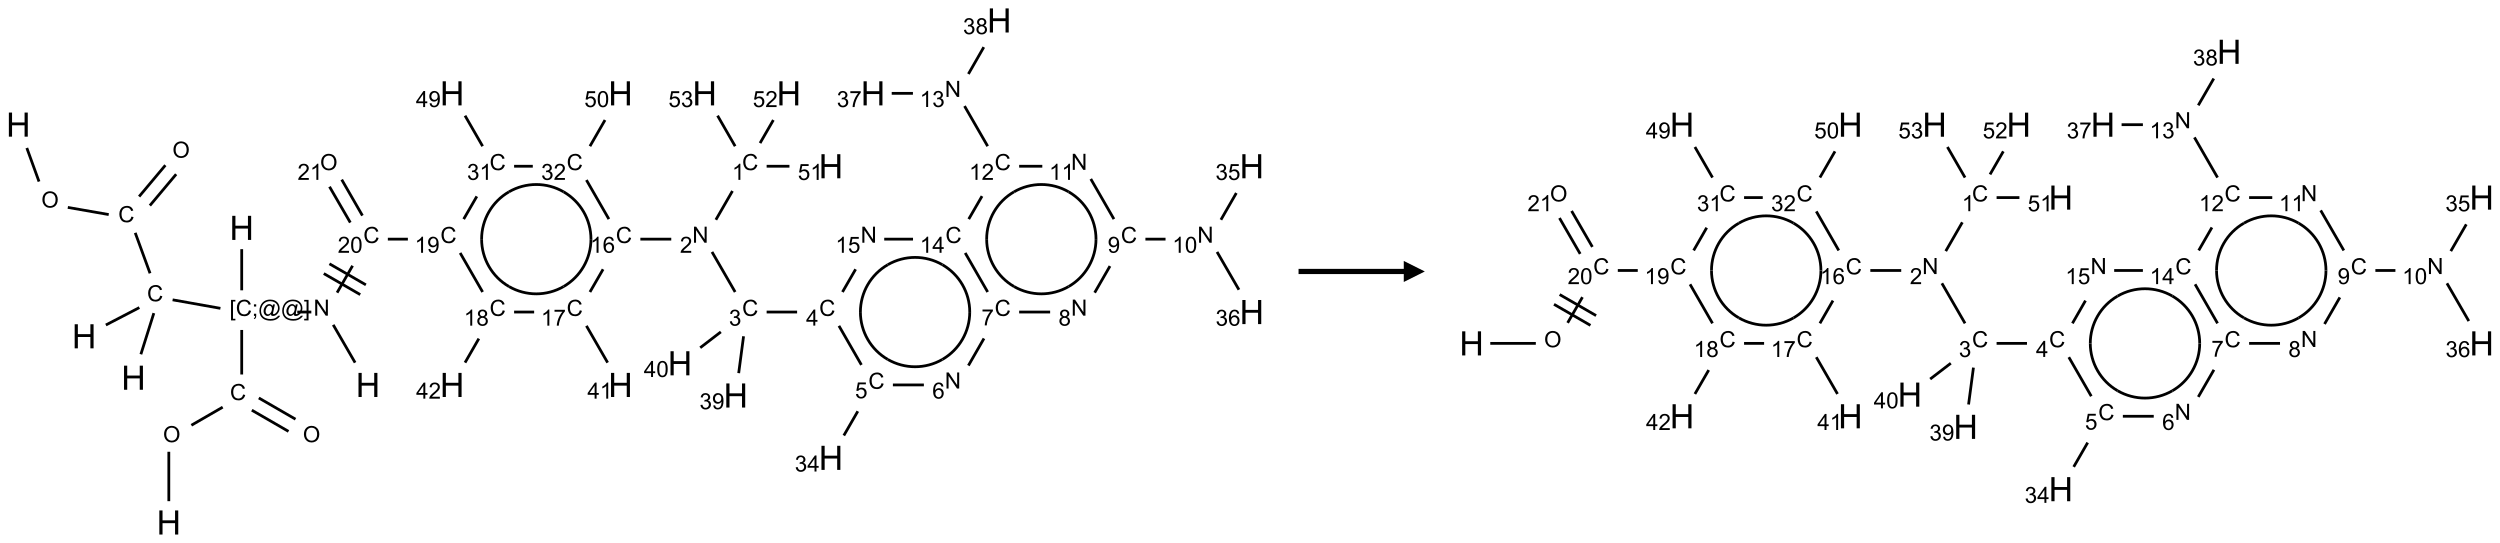 <?xml version="1.0" encoding="UTF-8"?>
<svg xmlns="http://www.w3.org/2000/svg" xmlns:xlink="http://www.w3.org/1999/xlink" width="1188" height="258" viewBox="0 0 1188 258">
<defs>
<g>
<g id="glyph-0-0">
<path d="M 2 0 L 2 -10 L 10 -10 L 10 0 Z M 2.25 -0.25 L 9.75 -0.25 L 9.75 -9.75 L 2.25 -9.75 Z M 2.25 -0.25 "/>
</g>
<g id="glyph-0-1">
<path d="M 1.281 0 L 1.281 -11.453 L 2.797 -11.453 L 2.797 -6.75 L 8.75 -6.75 L 8.75 -11.453 L 10.266 -11.453 L 10.266 0 L 8.75 0 L 8.75 -5.398 L 2.797 -5.398 L 2.797 0 Z M 1.281 0 "/>
</g>
<g id="glyph-1-0">
<path d="M 1.332 0 L 1.332 -6.668 L 6.668 -6.668 L 6.668 0 Z M 1.5 -0.168 L 6.5 -0.168 L 6.5 -6.5 L 1.5 -6.5 Z M 1.5 -0.168 "/>
</g>
<g id="glyph-1-1">
<path d="M 0.516 -3.719 C 0.516 -4.984 0.855 -5.977 1.535 -6.695 C 2.215 -7.414 3.094 -7.77 4.172 -7.77 C 4.875 -7.77 5.512 -7.602 6.078 -7.266 C 6.645 -6.93 7.074 -6.461 7.371 -5.855 C 7.668 -5.254 7.816 -4.57 7.816 -3.809 C 7.816 -3.035 7.66 -2.34 7.348 -1.73 C 7.035 -1.117 6.594 -0.656 6.02 -0.34 C 5.449 -0.027 4.828 0.129 4.168 0.129 C 3.449 0.129 2.805 -0.043 2.238 -0.391 C 1.672 -0.738 1.246 -1.211 0.953 -1.812 C 0.66 -2.414 0.516 -3.047 0.516 -3.719 Z M 1.559 -3.703 C 1.559 -2.781 1.805 -2.059 2.301 -1.527 C 2.793 -1 3.414 -0.734 4.16 -0.734 C 4.922 -0.734 5.547 -1 6.039 -1.535 C 6.531 -2.07 6.777 -2.828 6.777 -3.812 C 6.777 -4.434 6.672 -4.977 6.461 -5.441 C 6.25 -5.902 5.945 -6.262 5.539 -6.52 C 5.133 -6.773 4.68 -6.902 4.176 -6.902 C 3.461 -6.902 2.848 -6.656 2.332 -6.164 C 1.816 -5.672 1.559 -4.852 1.559 -3.703 Z M 1.559 -3.703 "/>
</g>
<g id="glyph-1-2">
<path d="M 6.27 -2.676 L 7.281 -2.422 C 7.07 -1.594 6.688 -0.961 6.137 -0.523 C 5.586 -0.086 4.914 0.129 4.121 0.129 C 3.297 0.129 2.629 -0.039 2.113 -0.371 C 1.598 -0.707 1.203 -1.191 0.934 -1.828 C 0.664 -2.465 0.531 -3.145 0.531 -3.875 C 0.531 -4.672 0.684 -5.363 0.988 -5.957 C 1.293 -6.547 1.723 -6.996 2.285 -7.305 C 2.844 -7.613 3.461 -7.766 4.137 -7.766 C 4.898 -7.766 5.543 -7.57 6.062 -7.184 C 6.582 -6.793 6.945 -6.246 7.152 -5.543 L 6.156 -5.309 C 5.98 -5.863 5.723 -6.266 5.387 -6.52 C 5.051 -6.773 4.625 -6.902 4.113 -6.902 C 3.527 -6.902 3.039 -6.762 2.645 -6.48 C 2.25 -6.199 1.973 -5.82 1.812 -5.348 C 1.652 -4.871 1.574 -4.383 1.574 -3.879 C 1.574 -3.23 1.668 -2.664 1.855 -2.18 C 2.047 -1.695 2.34 -1.332 2.738 -1.094 C 3.137 -0.855 3.57 -0.734 4.035 -0.734 C 4.602 -0.734 5.082 -0.898 5.473 -1.223 C 5.867 -1.551 6.133 -2.035 6.27 -2.676 Z M 6.27 -2.676 "/>
</g>
<g id="glyph-1-3">
<path d="M 0.723 2.121 L 0.723 -7.637 L 2.793 -7.637 L 2.793 -6.859 L 1.66 -6.859 L 1.66 1.344 L 2.793 1.344 L 2.793 2.121 Z M 0.723 2.121 "/>
</g>
<g id="glyph-1-4">
<path d="M 0.949 -4.465 L 0.949 -5.531 L 2.016 -5.531 L 2.016 -4.465 Z M 0.949 0 L 0.949 -1.066 L 2.016 -1.066 L 2.016 0 C 2.016 0.391 1.945 0.711 1.809 0.949 C 1.668 1.191 1.449 1.379 1.145 1.512 L 0.887 1.109 C 1.082 1.023 1.23 0.895 1.324 0.727 C 1.418 0.559 1.469 0.316 1.48 0 Z M 0.949 0 "/>
</g>
<g id="glyph-1-5">
<path d="M 6.047 -0.848 C 5.82 -0.59 5.57 -0.379 5.289 -0.223 C 5.008 -0.062 4.73 0.016 4.449 0.016 C 4.141 0.016 3.84 -0.074 3.547 -0.254 C 3.254 -0.434 3.02 -0.715 2.836 -1.09 C 2.652 -1.465 2.562 -1.875 2.562 -2.324 C 2.562 -2.875 2.703 -3.43 2.988 -3.98 C 3.27 -4.535 3.621 -4.953 4.043 -5.23 C 4.461 -5.508 4.871 -5.645 5.266 -5.645 C 5.566 -5.645 5.855 -5.566 6.129 -5.41 C 6.402 -5.25 6.641 -5.012 6.84 -4.688 L 7.016 -5.496 L 7.949 -5.496 L 7.199 -2 C 7.094 -1.516 7.043 -1.246 7.043 -1.191 C 7.043 -1.098 7.078 -1.02 7.148 -0.949 C 7.219 -0.883 7.305 -0.848 7.406 -0.848 C 7.59 -0.848 7.832 -0.953 8.129 -1.168 C 8.527 -1.445 8.84 -1.816 9.07 -2.285 C 9.301 -2.75 9.418 -3.234 9.418 -3.73 C 9.418 -4.309 9.27 -4.852 8.973 -5.355 C 8.676 -5.859 8.23 -6.262 7.645 -6.562 C 7.055 -6.863 6.406 -7.016 5.691 -7.016 C 4.879 -7.016 4.137 -6.824 3.465 -6.445 C 2.793 -6.066 2.273 -5.52 1.902 -4.809 C 1.535 -4.098 1.348 -3.34 1.348 -2.527 C 1.348 -1.676 1.535 -0.941 1.902 -0.328 C 2.273 0.285 2.809 0.742 3.508 1.035 C 4.207 1.328 4.984 1.473 5.832 1.473 C 6.742 1.473 7.504 1.32 8.121 1.016 C 8.734 0.711 9.195 0.34 9.5 -0.098 L 10.441 -0.098 C 10.266 0.266 9.961 0.637 9.531 1.016 C 9.102 1.395 8.59 1.695 7.996 1.914 C 7.402 2.133 6.688 2.246 5.848 2.246 C 5.078 2.246 4.367 2.145 3.715 1.949 C 3.066 1.75 2.512 1.453 2.051 1.055 C 1.594 0.656 1.25 0.199 1.016 -0.316 C 0.723 -0.973 0.578 -1.684 0.578 -2.441 C 0.578 -3.289 0.75 -4.098 1.098 -4.863 C 1.523 -5.805 2.125 -6.527 2.902 -7.027 C 3.684 -7.527 4.629 -7.777 5.738 -7.777 C 6.602 -7.777 7.375 -7.602 8.059 -7.246 C 8.746 -6.895 9.285 -6.371 9.684 -5.672 C 10.02 -5.07 10.188 -4.418 10.188 -3.715 C 10.188 -2.707 9.832 -1.812 9.125 -1.031 C 8.492 -0.328 7.801 0.02 7.051 0.02 C 6.812 0.02 6.617 -0.016 6.473 -0.09 C 6.324 -0.16 6.215 -0.266 6.145 -0.402 C 6.102 -0.488 6.066 -0.637 6.047 -0.848 Z M 3.527 -2.262 C 3.527 -1.785 3.641 -1.414 3.863 -1.152 C 4.09 -0.887 4.348 -0.754 4.641 -0.754 C 4.836 -0.754 5.039 -0.812 5.254 -0.93 C 5.469 -1.047 5.676 -1.219 5.871 -1.449 C 6.066 -1.676 6.23 -1.969 6.355 -2.32 C 6.48 -2.672 6.543 -3.027 6.543 -3.379 C 6.543 -3.852 6.426 -4.219 6.191 -4.48 C 5.957 -4.738 5.672 -4.871 5.332 -4.871 C 5.109 -4.871 4.902 -4.812 4.707 -4.699 C 4.512 -4.586 4.32 -4.406 4.137 -4.156 C 3.953 -3.906 3.805 -3.602 3.691 -3.246 C 3.582 -2.887 3.527 -2.559 3.527 -2.262 Z M 3.527 -2.262 "/>
</g>
<g id="glyph-1-6">
<path d="M 2.27 2.121 L 0.203 2.121 L 0.203 1.344 L 1.332 1.344 L 1.332 -6.859 L 0.203 -6.859 L 0.203 -7.637 L 2.27 -7.637 Z M 2.27 2.121 "/>
</g>
<g id="glyph-1-7">
<path d="M 0.812 0 L 0.812 -7.637 L 1.848 -7.637 L 5.859 -1.641 L 5.859 -7.637 L 6.828 -7.637 L 6.828 0 L 5.793 0 L 1.781 -6 L 1.781 0 Z M 0.812 0 "/>
</g>
<g id="glyph-1-8">
<path d="M 5.371 -0.902 L 5.371 0 L 0.324 0 C 0.316 -0.227 0.352 -0.441 0.434 -0.652 C 0.562 -0.996 0.766 -1.332 1.051 -1.668 C 1.332 -2 1.742 -2.387 2.277 -2.824 C 3.105 -3.504 3.668 -4.043 3.957 -4.441 C 4.25 -4.84 4.395 -5.215 4.395 -5.566 C 4.395 -5.938 4.262 -6.254 3.996 -6.508 C 3.73 -6.762 3.387 -6.891 2.957 -6.891 C 2.508 -6.891 2.145 -6.754 1.875 -6.484 C 1.605 -6.215 1.469 -5.84 1.465 -5.359 L 0.5 -5.457 C 0.566 -6.176 0.812 -6.727 1.246 -7.102 C 1.676 -7.477 2.254 -7.668 2.98 -7.668 C 3.711 -7.668 4.293 -7.465 4.719 -7.059 C 5.145 -6.652 5.359 -6.148 5.359 -5.547 C 5.359 -5.242 5.297 -4.941 5.172 -4.645 C 5.047 -4.352 4.84 -4.039 4.551 -3.715 C 4.262 -3.387 3.777 -2.938 3.105 -2.371 C 2.543 -1.898 2.18 -1.578 2.02 -1.41 C 1.859 -1.242 1.73 -1.07 1.625 -0.902 Z M 5.371 -0.902 "/>
</g>
<g id="glyph-1-9">
<path d="M 0.441 -3.766 C 0.441 -4.668 0.535 -5.395 0.723 -5.945 C 0.906 -6.496 1.184 -6.922 1.551 -7.219 C 1.918 -7.516 2.375 -7.668 2.934 -7.668 C 3.344 -7.668 3.703 -7.586 4.012 -7.418 C 4.32 -7.254 4.574 -7.016 4.777 -6.707 C 4.977 -6.395 5.137 -6.016 5.25 -5.57 C 5.363 -5.125 5.422 -4.523 5.422 -3.766 C 5.422 -2.871 5.328 -2.148 5.145 -1.598 C 4.961 -1.047 4.688 -0.621 4.32 -0.32 C 3.953 -0.02 3.492 0.129 2.934 0.129 C 2.195 0.129 1.617 -0.133 1.199 -0.66 C 0.695 -1.297 0.441 -2.332 0.441 -3.766 Z M 1.406 -3.766 C 1.406 -2.512 1.555 -1.68 1.848 -1.262 C 2.141 -0.848 2.5 -0.641 2.934 -0.641 C 3.363 -0.641 3.727 -0.848 4.02 -1.266 C 4.312 -1.684 4.457 -2.516 4.457 -3.766 C 4.457 -5.023 4.312 -5.859 4.02 -6.27 C 3.727 -6.684 3.359 -6.891 2.922 -6.891 C 2.492 -6.891 2.148 -6.707 1.891 -6.344 C 1.566 -5.879 1.406 -5.02 1.406 -3.766 Z M 1.406 -3.766 "/>
</g>
<g id="glyph-1-10">
<path d="M 3.973 0 L 3.035 0 L 3.035 -5.973 C 2.809 -5.758 2.516 -5.543 2.148 -5.328 C 1.781 -5.113 1.453 -4.953 1.16 -4.844 L 1.16 -5.75 C 1.684 -5.996 2.145 -6.297 2.535 -6.645 C 2.93 -6.996 3.207 -7.336 3.371 -7.668 L 3.973 -7.668 Z M 3.973 0 "/>
</g>
<g id="glyph-1-11">
<path d="M 0.582 -1.766 L 1.484 -1.848 C 1.562 -1.426 1.707 -1.117 1.922 -0.926 C 2.137 -0.734 2.414 -0.641 2.75 -0.641 C 3.039 -0.641 3.289 -0.707 3.508 -0.84 C 3.727 -0.973 3.902 -1.148 4.043 -1.367 C 4.18 -1.586 4.297 -1.887 4.391 -2.262 C 4.484 -2.637 4.531 -3.016 4.531 -3.406 C 4.531 -3.449 4.531 -3.512 4.527 -3.594 C 4.34 -3.297 4.082 -3.055 3.758 -2.867 C 3.434 -2.68 3.082 -2.59 2.703 -2.59 C 2.07 -2.59 1.535 -2.816 1.098 -3.277 C 0.66 -3.734 0.441 -4.34 0.441 -5.09 C 0.441 -5.863 0.672 -6.484 1.129 -6.957 C 1.586 -7.43 2.156 -7.668 2.844 -7.668 C 3.34 -7.668 3.793 -7.531 4.207 -7.266 C 4.617 -7 4.93 -6.617 5.145 -6.121 C 5.355 -5.629 5.465 -4.91 5.465 -3.973 C 5.465 -2.996 5.359 -2.223 5.145 -1.645 C 4.934 -1.066 4.617 -0.625 4.199 -0.324 C 3.781 -0.02 3.293 0.129 2.73 0.129 C 2.133 0.129 1.645 -0.035 1.266 -0.367 C 0.887 -0.699 0.66 -1.164 0.582 -1.766 Z M 4.422 -5.137 C 4.422 -5.676 4.277 -6.102 3.992 -6.418 C 3.707 -6.734 3.359 -6.891 2.957 -6.891 C 2.543 -6.891 2.18 -6.719 1.871 -6.379 C 1.562 -6.039 1.406 -5.598 1.406 -5.059 C 1.406 -4.57 1.555 -4.176 1.848 -3.871 C 2.141 -3.566 2.5 -3.418 2.934 -3.418 C 3.367 -3.418 3.723 -3.57 4.004 -3.871 C 4.281 -4.176 4.422 -4.598 4.422 -5.137 Z M 4.422 -5.137 "/>
</g>
<g id="glyph-1-12">
<path d="M 1.887 -4.141 C 1.496 -4.281 1.207 -4.484 1.02 -4.75 C 0.832 -5.016 0.738 -5.328 0.738 -5.699 C 0.738 -6.254 0.938 -6.719 1.34 -7.098 C 1.738 -7.477 2.27 -7.668 2.934 -7.668 C 3.598 -7.668 4.137 -7.473 4.543 -7.086 C 4.949 -6.699 5.152 -6.227 5.152 -5.672 C 5.152 -5.316 5.059 -5.008 4.871 -4.746 C 4.688 -4.484 4.406 -4.281 4.027 -4.141 C 4.496 -3.988 4.852 -3.742 5.098 -3.402 C 5.34 -3.062 5.465 -2.656 5.465 -2.184 C 5.465 -1.531 5.234 -0.98 4.77 -0.535 C 4.309 -0.09 3.703 0.129 2.949 0.129 C 2.195 0.129 1.586 -0.094 1.125 -0.539 C 0.664 -0.984 0.434 -1.543 0.434 -2.207 C 0.434 -2.703 0.559 -3.121 0.809 -3.457 C 1.062 -3.793 1.422 -4.02 1.887 -4.141 Z M 1.699 -5.73 C 1.699 -5.367 1.812 -5.074 2.047 -4.844 C 2.281 -4.613 2.582 -4.5 2.953 -4.5 C 3.312 -4.5 3.609 -4.613 3.84 -4.84 C 4.07 -5.066 4.188 -5.348 4.188 -5.676 C 4.188 -6.02 4.07 -6.309 3.832 -6.543 C 3.594 -6.777 3.297 -6.895 2.941 -6.895 C 2.586 -6.895 2.289 -6.781 2.051 -6.551 C 1.816 -6.324 1.699 -6.047 1.699 -5.73 Z M 1.395 -2.203 C 1.395 -1.938 1.461 -1.676 1.586 -1.426 C 1.711 -1.176 1.902 -0.984 2.152 -0.848 C 2.402 -0.711 2.672 -0.641 2.957 -0.641 C 3.406 -0.641 3.777 -0.785 4.066 -1.074 C 4.359 -1.363 4.504 -1.727 4.504 -2.172 C 4.504 -2.625 4.355 -2.996 4.055 -3.293 C 3.754 -3.586 3.379 -3.734 2.926 -3.734 C 2.484 -3.734 2.121 -3.59 1.832 -3.297 C 1.543 -3.004 1.395 -2.641 1.395 -2.203 Z M 1.395 -2.203 "/>
</g>
<g id="glyph-1-13">
<path d="M 3.449 0 L 3.449 -1.828 L 0.137 -1.828 L 0.137 -2.688 L 3.621 -7.637 L 4.387 -7.637 L 4.387 -2.688 L 5.418 -2.688 L 5.418 -1.828 L 4.387 -1.828 L 4.387 0 Z M 3.449 -2.688 L 3.449 -6.129 L 1.059 -2.688 Z M 3.449 -2.688 "/>
</g>
<g id="glyph-1-14">
<path d="M 0.504 -6.637 L 0.504 -7.535 L 5.449 -7.535 L 5.449 -6.809 C 4.961 -6.289 4.48 -5.602 4.004 -4.746 C 3.527 -3.887 3.156 -3.004 2.895 -2.098 C 2.707 -1.461 2.59 -0.762 2.535 0 L 1.574 0 C 1.582 -0.602 1.703 -1.328 1.926 -2.176 C 2.152 -3.027 2.477 -3.848 2.898 -4.637 C 3.32 -5.426 3.77 -6.094 4.246 -6.637 Z M 0.504 -6.637 "/>
</g>
<g id="glyph-1-15">
<path d="M 5.309 -5.766 L 4.375 -5.691 C 4.293 -6.059 4.172 -6.328 4.02 -6.496 C 3.766 -6.762 3.453 -6.895 3.082 -6.895 C 2.785 -6.895 2.523 -6.812 2.297 -6.645 C 2 -6.43 1.77 -6.117 1.598 -5.703 C 1.43 -5.289 1.34 -4.703 1.332 -3.938 C 1.559 -4.281 1.836 -4.535 2.16 -4.703 C 2.488 -4.871 2.828 -4.953 3.188 -4.953 C 3.812 -4.953 4.344 -4.723 4.785 -4.262 C 5.223 -3.801 5.441 -3.207 5.441 -2.48 C 5.441 -2 5.34 -1.555 5.133 -1.145 C 4.926 -0.73 4.641 -0.418 4.281 -0.199 C 3.922 0.02 3.512 0.129 3.051 0.129 C 2.27 0.129 1.633 -0.156 1.141 -0.73 C 0.648 -1.305 0.402 -2.254 0.402 -3.574 C 0.402 -5.051 0.672 -6.121 1.219 -6.793 C 1.695 -7.375 2.336 -7.668 3.141 -7.668 C 3.742 -7.668 4.234 -7.5 4.617 -7.16 C 5 -6.824 5.23 -6.359 5.309 -5.766 Z M 1.48 -2.473 C 1.48 -2.152 1.547 -1.844 1.684 -1.547 C 1.82 -1.25 2.016 -1.027 2.262 -0.871 C 2.508 -0.719 2.766 -0.641 3.035 -0.641 C 3.434 -0.641 3.773 -0.801 4.059 -1.121 C 4.344 -1.441 4.484 -1.875 4.484 -2.422 C 4.484 -2.949 4.344 -3.367 4.062 -3.668 C 3.781 -3.973 3.426 -4.125 3 -4.125 C 2.578 -4.125 2.219 -3.973 1.922 -3.668 C 1.625 -3.363 1.48 -2.969 1.48 -2.473 Z M 1.48 -2.473 "/>
</g>
<g id="glyph-1-16">
<path d="M 0.441 -2 L 1.426 -2.082 C 1.5 -1.605 1.668 -1.242 1.934 -1.004 C 2.199 -0.762 2.52 -0.641 2.895 -0.641 C 3.348 -0.641 3.73 -0.812 4.043 -1.152 C 4.355 -1.492 4.512 -1.941 4.512 -2.504 C 4.512 -3.039 4.359 -3.461 4.059 -3.77 C 3.758 -4.078 3.367 -4.234 2.879 -4.234 C 2.578 -4.234 2.305 -4.164 2.062 -4.027 C 1.82 -3.891 1.629 -3.715 1.488 -3.496 L 0.609 -3.609 L 1.348 -7.531 L 5.145 -7.531 L 5.145 -6.637 L 2.098 -6.637 L 1.688 -4.582 C 2.145 -4.902 2.625 -5.062 3.129 -5.062 C 3.797 -5.062 4.359 -4.832 4.816 -4.371 C 5.277 -3.91 5.504 -3.312 5.504 -2.59 C 5.504 -1.898 5.305 -1.301 4.902 -0.797 C 4.41 -0.18 3.742 0.129 2.895 0.129 C 2.199 0.129 1.633 -0.062 1.195 -0.453 C 0.758 -0.844 0.504 -1.359 0.441 -2 Z M 0.441 -2 "/>
</g>
<g id="glyph-1-17">
<path d="M 0.449 -2.016 L 1.387 -2.141 C 1.492 -1.609 1.676 -1.227 1.934 -0.992 C 2.191 -0.758 2.508 -0.641 2.879 -0.641 C 3.32 -0.641 3.695 -0.793 3.996 -1.098 C 4.301 -1.402 4.453 -1.781 4.453 -2.234 C 4.453 -2.664 4.312 -3.02 4.031 -3.301 C 3.75 -3.578 3.391 -3.719 2.957 -3.719 C 2.781 -3.719 2.562 -3.684 2.297 -3.613 L 2.402 -4.438 C 2.465 -4.43 2.516 -4.426 2.551 -4.426 C 2.949 -4.426 3.312 -4.531 3.629 -4.738 C 3.949 -4.949 4.109 -5.27 4.109 -5.703 C 4.109 -6.047 3.992 -6.332 3.762 -6.559 C 3.527 -6.785 3.227 -6.895 2.859 -6.895 C 2.496 -6.895 2.191 -6.781 1.949 -6.551 C 1.707 -6.324 1.547 -5.98 1.48 -5.52 L 0.543 -5.688 C 0.656 -6.316 0.918 -6.805 1.324 -7.148 C 1.73 -7.492 2.234 -7.668 2.84 -7.668 C 3.254 -7.668 3.641 -7.578 3.988 -7.398 C 4.34 -7.219 4.609 -6.977 4.793 -6.668 C 4.98 -6.359 5.074 -6.031 5.074 -5.684 C 5.074 -5.352 4.984 -5.051 4.809 -4.781 C 4.629 -4.512 4.367 -4.297 4.02 -4.137 C 4.473 -4.031 4.824 -3.816 5.074 -3.488 C 5.324 -3.16 5.449 -2.75 5.449 -2.254 C 5.449 -1.59 5.203 -1.023 4.719 -0.559 C 4.234 -0.098 3.617 0.137 2.875 0.137 C 2.203 0.137 1.648 -0.062 1.207 -0.465 C 0.762 -0.863 0.512 -1.379 0.449 -2.016 Z M 0.449 -2.016 "/>
</g>
</g>
</defs>
<path fill="none" stroke-width="0.033" stroke-linecap="butt" stroke-linejoin="miter" stroke="rgb(0%, 0%, 0%)" stroke-opacity="1" stroke-miterlimit="10" d="M 0.101 1.515 L 0.246 1.914 " transform="matrix(40, 0, 0, 40, 8.703, 9.719)"/>
<path fill="none" stroke-width="0.033" stroke-linecap="butt" stroke-linejoin="miter" stroke="rgb(0%, 0%, 0%)" stroke-opacity="1" stroke-miterlimit="10" d="M 0.588 2.221 L 1.074 2.306 " transform="matrix(40, 0, 0, 40, 8.703, 9.719)"/>
<path fill="none" stroke-width="0.033" stroke-linecap="butt" stroke-linejoin="miter" stroke="rgb(0%, 0%, 0%)" stroke-opacity="1" stroke-miterlimit="10" d="M 1.563 2.199 L 1.875 1.827 " transform="matrix(40, 0, 0, 40, 8.703, 9.719)"/>
<path fill="none" stroke-width="0.033" stroke-linecap="butt" stroke-linejoin="miter" stroke="rgb(0%, 0%, 0%)" stroke-opacity="1" stroke-miterlimit="10" d="M 1.435 2.092 L 1.747 1.72 " transform="matrix(40, 0, 0, 40, 8.703, 9.719)"/>
<path fill="none" stroke-width="0.033" stroke-linecap="butt" stroke-linejoin="miter" stroke="rgb(0%, 0%, 0%)" stroke-opacity="1" stroke-miterlimit="10" d="M 1.389 2.523 L 1.565 3.004 " transform="matrix(40, 0, 0, 40, 8.703, 9.719)"/>
<path fill="none" stroke-width="0.033" stroke-linecap="butt" stroke-linejoin="miter" stroke="rgb(0%, 0%, 0%)" stroke-opacity="1" stroke-miterlimit="10" d="M 1.438 3.411 L 1.04 3.618 " transform="matrix(40, 0, 0, 40, 8.703, 9.719)"/>
<path fill="none" stroke-width="0.033" stroke-linecap="butt" stroke-linejoin="miter" stroke="rgb(0%, 0%, 0%)" stroke-opacity="1" stroke-miterlimit="10" d="M 1.61 3.477 L 1.456 3.966 " transform="matrix(40, 0, 0, 40, 8.703, 9.719)"/>
<path fill="none" stroke-width="0.033" stroke-linecap="butt" stroke-linejoin="miter" stroke="rgb(0%, 0%, 0%)" stroke-opacity="1" stroke-miterlimit="10" d="M 1.833 3.319 L 2.401 3.42 " transform="matrix(40, 0, 0, 40, 8.703, 9.719)"/>
<path fill="none" stroke-width="0.033" stroke-linecap="butt" stroke-linejoin="miter" stroke="rgb(0%, 0%, 0%)" stroke-opacity="1" stroke-miterlimit="10" d="M 2.654 3.206 L 2.654 2.717 " transform="matrix(40, 0, 0, 40, 8.703, 9.719)"/>
<path fill="none" stroke-width="0.033" stroke-linecap="butt" stroke-linejoin="miter" stroke="rgb(0%, 0%, 0%)" stroke-opacity="1" stroke-miterlimit="10" d="M 2.654 3.677 L 2.654 4.206 " transform="matrix(40, 0, 0, 40, 8.703, 9.719)"/>
<path fill="none" stroke-width="0.033" stroke-linecap="butt" stroke-linejoin="miter" stroke="rgb(0%, 0%, 0%)" stroke-opacity="1" stroke-miterlimit="10" d="M 2.774 4.63 L 3.21 4.882 " transform="matrix(40, 0, 0, 40, 8.703, 9.719)"/>
<path fill="none" stroke-width="0.033" stroke-linecap="butt" stroke-linejoin="miter" stroke="rgb(0%, 0%, 0%)" stroke-opacity="1" stroke-miterlimit="10" d="M 2.857 4.485 L 3.293 4.737 " transform="matrix(40, 0, 0, 40, 8.703, 9.719)"/>
<path fill="none" stroke-width="0.033" stroke-linecap="butt" stroke-linejoin="miter" stroke="rgb(0%, 0%, 0%)" stroke-opacity="1" stroke-miterlimit="10" d="M 2.428 4.594 L 2.056 4.809 " transform="matrix(40, 0, 0, 40, 8.703, 9.719)"/>
<path fill="none" stroke-width="0.033" stroke-linecap="butt" stroke-linejoin="miter" stroke="rgb(0%, 0%, 0%)" stroke-opacity="1" stroke-miterlimit="10" d="M 1.788 5.124 L 1.788 5.711 " transform="matrix(40, 0, 0, 40, 8.703, 9.719)"/>
<path fill="none" stroke-width="0.033" stroke-linecap="butt" stroke-linejoin="miter" stroke="rgb(0%, 0%, 0%)" stroke-opacity="1" stroke-miterlimit="10" d="M 3.314 3.464 L 3.481 3.464 " transform="matrix(40, 0, 0, 40, 8.703, 9.719)"/>
<path fill="none" stroke-width="0.033" stroke-linecap="butt" stroke-linejoin="miter" stroke="rgb(0%, 0%, 0%)" stroke-opacity="1" stroke-miterlimit="10" d="M 3.741 3.616 L 4.001 4.065 " transform="matrix(40, 0, 0, 40, 8.703, 9.719)"/>
<path fill="none" stroke-width="0.033" stroke-linecap="butt" stroke-linejoin="miter" stroke="rgb(0%, 0%, 0%)" stroke-opacity="1" stroke-miterlimit="10" d="M 3.787 3.234 L 3.971 2.914 " transform="matrix(40, 0, 0, 40, 8.703, 9.719)"/>
<path fill="none" stroke-width="0.033" stroke-linecap="butt" stroke-linejoin="miter" stroke="rgb(0%, 0%, 0%)" stroke-opacity="1" stroke-miterlimit="10" d="M 4.129 3.141 L 3.696 2.891 " transform="matrix(40, 0, 0, 40, 8.703, 9.719)"/>
<path fill="none" stroke-width="0.033" stroke-linecap="butt" stroke-linejoin="miter" stroke="rgb(0%, 0%, 0%)" stroke-opacity="1" stroke-miterlimit="10" d="M 4.062 3.257 L 3.629 3.007 " transform="matrix(40, 0, 0, 40, 8.703, 9.719)"/>
<path fill="none" stroke-width="0.033" stroke-linecap="butt" stroke-linejoin="miter" stroke="rgb(0%, 0%, 0%)" stroke-opacity="1" stroke-miterlimit="10" d="M 4.39 2.598 L 4.628 2.598 " transform="matrix(40, 0, 0, 40, 8.703, 9.719)"/>
<path fill="none" stroke-width="0.033" stroke-linecap="butt" stroke-linejoin="miter" stroke="rgb(0%, 0%, 0%)" stroke-opacity="1" stroke-miterlimit="10" d="M 5.249 2.762 L 5.516 3.226 " transform="matrix(40, 0, 0, 40, 8.703, 9.719)"/>
<path fill="none" stroke-width="0.033" stroke-linecap="butt" stroke-linejoin="miter" stroke="rgb(0%, 0%, 0%)" stroke-opacity="1" stroke-miterlimit="10" d="M 5.471 3.78 L 5.307 4.065 " transform="matrix(40, 0, 0, 40, 8.703, 9.719)"/>
<path fill="none" stroke-width="0.033" stroke-linecap="butt" stroke-linejoin="miter" stroke="rgb(0%, 0%, 0%)" stroke-opacity="1" stroke-miterlimit="10" d="M 5.89 3.464 L 6.128 3.464 " transform="matrix(40, 0, 0, 40, 8.703, 9.719)"/>
<path fill="none" stroke-width="0.033" stroke-linecap="butt" stroke-linejoin="miter" stroke="rgb(0%, 0%, 0%)" stroke-opacity="1" stroke-miterlimit="10" d="M 6.749 3.628 L 7.001 4.065 " transform="matrix(40, 0, 0, 40, 8.703, 9.719)"/>
<path fill="none" stroke-width="0.033" stroke-linecap="butt" stroke-linejoin="miter" stroke="rgb(0%, 0%, 0%)" stroke-opacity="1" stroke-miterlimit="10" d="M 6.791 3.226 L 6.947 2.956 " transform="matrix(40, 0, 0, 40, 8.703, 9.719)"/>
<path fill="none" stroke-width="0.033" stroke-linecap="butt" stroke-linejoin="miter" stroke="rgb(0%, 0%, 0%)" stroke-opacity="1" stroke-miterlimit="10" d="M 7.39 2.598 L 7.757 2.598 " transform="matrix(40, 0, 0, 40, 8.703, 9.719)"/>
<path fill="none" stroke-width="0.033" stroke-linecap="butt" stroke-linejoin="miter" stroke="rgb(0%, 0%, 0%)" stroke-opacity="1" stroke-miterlimit="10" d="M 8.287 2.368 L 8.484 2.026 " transform="matrix(40, 0, 0, 40, 8.703, 9.719)"/>
<path fill="none" stroke-width="0.033" stroke-linecap="butt" stroke-linejoin="miter" stroke="rgb(0%, 0%, 0%)" stroke-opacity="1" stroke-miterlimit="10" d="M 8.89 1.732 L 9.161 1.732 " transform="matrix(40, 0, 0, 40, 8.703, 9.719)"/>
<path fill="none" stroke-width="0.033" stroke-linecap="butt" stroke-linejoin="miter" stroke="rgb(0%, 0%, 0%)" stroke-opacity="1" stroke-miterlimit="10" d="M 8.812 1.457 L 8.97 1.183 " transform="matrix(40, 0, 0, 40, 8.703, 9.719)"/>
<path fill="none" stroke-width="0.033" stroke-linecap="butt" stroke-linejoin="miter" stroke="rgb(0%, 0%, 0%)" stroke-opacity="1" stroke-miterlimit="10" d="M 8.516 1.494 L 8.307 1.131 " transform="matrix(40, 0, 0, 40, 8.703, 9.719)"/>
<path fill="none" stroke-width="0.033" stroke-linecap="butt" stroke-linejoin="miter" stroke="rgb(0%, 0%, 0%)" stroke-opacity="1" stroke-miterlimit="10" d="M 8.241 2.75 L 8.516 3.226 " transform="matrix(40, 0, 0, 40, 8.703, 9.719)"/>
<path fill="none" stroke-width="0.033" stroke-linecap="butt" stroke-linejoin="miter" stroke="rgb(0%, 0%, 0%)" stroke-opacity="1" stroke-miterlimit="10" d="M 8.89 3.464 L 9.252 3.464 " transform="matrix(40, 0, 0, 40, 8.703, 9.719)"/>
<path fill="none" stroke-width="0.033" stroke-linecap="butt" stroke-linejoin="miter" stroke="rgb(0%, 0%, 0%)" stroke-opacity="1" stroke-miterlimit="10" d="M 9.749 3.628 L 10.016 4.092 " transform="matrix(40, 0, 0, 40, 8.703, 9.719)"/>
<path fill="none" stroke-width="0.033" stroke-linecap="butt" stroke-linejoin="miter" stroke="rgb(0%, 0%, 0%)" stroke-opacity="1" stroke-miterlimit="10" d="M 9.973 4.643 L 9.807 4.931 " transform="matrix(40, 0, 0, 40, 8.703, 9.719)"/>
<path fill="none" stroke-width="0.033" stroke-linecap="butt" stroke-linejoin="miter" stroke="rgb(0%, 0%, 0%)" stroke-opacity="1" stroke-miterlimit="10" d="M 10.39 4.33 L 10.758 4.33 " transform="matrix(40, 0, 0, 40, 8.703, 9.719)"/>
<path fill="none" stroke-width="0.033" stroke-linecap="butt" stroke-linejoin="miter" stroke="rgb(0%, 0%, 0%)" stroke-opacity="1" stroke-miterlimit="10" d="M 11.287 4.1 L 11.472 3.778 " transform="matrix(40, 0, 0, 40, 8.703, 9.719)"/>
<path fill="none" stroke-width="0.033" stroke-linecap="butt" stroke-linejoin="miter" stroke="rgb(0%, 0%, 0%)" stroke-opacity="1" stroke-miterlimit="10" d="M 11.89 3.464 L 12.258 3.464 " transform="matrix(40, 0, 0, 40, 8.703, 9.719)"/>
<path fill="none" stroke-width="0.033" stroke-linecap="butt" stroke-linejoin="miter" stroke="rgb(0%, 0%, 0%)" stroke-opacity="1" stroke-miterlimit="10" d="M 12.787 3.234 L 12.969 2.918 " transform="matrix(40, 0, 0, 40, 8.703, 9.719)"/>
<path fill="none" stroke-width="0.033" stroke-linecap="butt" stroke-linejoin="miter" stroke="rgb(0%, 0%, 0%)" stroke-opacity="1" stroke-miterlimit="10" d="M 13.39 2.598 L 13.629 2.598 " transform="matrix(40, 0, 0, 40, 8.703, 9.719)"/>
<path fill="none" stroke-width="0.033" stroke-linecap="butt" stroke-linejoin="miter" stroke="rgb(0%, 0%, 0%)" stroke-opacity="1" stroke-miterlimit="10" d="M 14.287 2.368 L 14.47 2.05 " transform="matrix(40, 0, 0, 40, 8.703, 9.719)"/>
<path fill="none" stroke-width="0.033" stroke-linecap="butt" stroke-linejoin="miter" stroke="rgb(0%, 0%, 0%)" stroke-opacity="1" stroke-miterlimit="10" d="M 14.241 2.75 L 14.501 3.199 " transform="matrix(40, 0, 0, 40, 8.703, 9.719)"/>
<path fill="none" stroke-width="0.033" stroke-linecap="butt" stroke-linejoin="miter" stroke="rgb(0%, 0%, 0%)" stroke-opacity="1" stroke-miterlimit="10" d="M 13.016 2.36 L 12.741 1.883 " transform="matrix(40, 0, 0, 40, 8.703, 9.719)"/>
<path fill="none" stroke-width="0.033" stroke-linecap="butt" stroke-linejoin="miter" stroke="rgb(0%, 0%, 0%)" stroke-opacity="1" stroke-miterlimit="10" d="M 12.165 1.732 L 11.89 1.732 " transform="matrix(40, 0, 0, 40, 8.703, 9.719)"/>
<path fill="none" stroke-width="0.033" stroke-linecap="butt" stroke-linejoin="miter" stroke="rgb(0%, 0%, 0%)" stroke-opacity="1" stroke-miterlimit="10" d="M 11.516 1.494 L 11.241 1.017 " transform="matrix(40, 0, 0, 40, 8.703, 9.719)"/>
<path fill="none" stroke-width="0.033" stroke-linecap="butt" stroke-linejoin="miter" stroke="rgb(0%, 0%, 0%)" stroke-opacity="1" stroke-miterlimit="10" d="M 10.628 0.866 L 10.376 0.866 " transform="matrix(40, 0, 0, 40, 8.703, 9.719)"/>
<path fill="none" stroke-width="0.033" stroke-linecap="butt" stroke-linejoin="miter" stroke="rgb(0%, 0%, 0%)" stroke-opacity="1" stroke-miterlimit="10" d="M 11.287 0.636 L 11.47 0.317 " transform="matrix(40, 0, 0, 40, 8.703, 9.719)"/>
<path fill="none" stroke-width="0.033" stroke-linecap="butt" stroke-linejoin="miter" stroke="rgb(0%, 0%, 0%)" stroke-opacity="1" stroke-miterlimit="10" d="M 11.449 2.087 L 11.291 2.36 " transform="matrix(40, 0, 0, 40, 8.703, 9.719)"/>
<path fill="none" stroke-width="0.033" stroke-linecap="butt" stroke-linejoin="miter" stroke="rgb(0%, 0%, 0%)" stroke-opacity="1" stroke-miterlimit="10" d="M 11.249 2.762 L 11.516 3.226 " transform="matrix(40, 0, 0, 40, 8.703, 9.719)"/>
<path fill="none" stroke-width="0.033" stroke-linecap="butt" stroke-linejoin="miter" stroke="rgb(0%, 0%, 0%)" stroke-opacity="1" stroke-miterlimit="10" d="M 10.629 2.598 L 10.287 2.598 " transform="matrix(40, 0, 0, 40, 8.703, 9.719)"/>
<path fill="none" stroke-width="0.033" stroke-linecap="butt" stroke-linejoin="miter" stroke="rgb(0%, 0%, 0%)" stroke-opacity="1" stroke-miterlimit="10" d="M 9.947 2.956 L 9.791 3.226 " transform="matrix(40, 0, 0, 40, 8.703, 9.719)"/>
<path fill="none" stroke-width="0.033" stroke-linecap="butt" stroke-linejoin="miter" stroke="rgb(0%, 0%, 0%)" stroke-opacity="1" stroke-miterlimit="10" d="M 8.616 3.752 L 8.558 4.19 " transform="matrix(40, 0, 0, 40, 8.703, 9.719)"/>
<path fill="none" stroke-width="0.033" stroke-linecap="butt" stroke-linejoin="miter" stroke="rgb(0%, 0%, 0%)" stroke-opacity="1" stroke-miterlimit="10" d="M 8.346 3.7 L 8.101 3.888 " transform="matrix(40, 0, 0, 40, 8.703, 9.719)"/>
<path fill="none" stroke-width="0.033" stroke-linecap="butt" stroke-linejoin="miter" stroke="rgb(0%, 0%, 0%)" stroke-opacity="1" stroke-miterlimit="10" d="M 7.016 2.36 L 6.749 1.896 " transform="matrix(40, 0, 0, 40, 8.703, 9.719)"/>
<path fill="none" stroke-width="0.033" stroke-linecap="butt" stroke-linejoin="miter" stroke="rgb(0%, 0%, 0%)" stroke-opacity="1" stroke-miterlimit="10" d="M 6.791 1.494 L 6.97 1.183 " transform="matrix(40, 0, 0, 40, 8.703, 9.719)"/>
<path fill="none" stroke-width="0.033" stroke-linecap="butt" stroke-linejoin="miter" stroke="rgb(0%, 0%, 0%)" stroke-opacity="1" stroke-miterlimit="10" d="M 6.112 1.732 L 5.89 1.732 " transform="matrix(40, 0, 0, 40, 8.703, 9.719)"/>
<path fill="none" stroke-width="0.033" stroke-linecap="butt" stroke-linejoin="miter" stroke="rgb(0%, 0%, 0%)" stroke-opacity="1" stroke-miterlimit="10" d="M 5.447 2.09 L 5.291 2.36 " transform="matrix(40, 0, 0, 40, 8.703, 9.719)"/>
<path fill="none" stroke-width="0.033" stroke-linecap="butt" stroke-linejoin="miter" stroke="rgb(0%, 0%, 0%)" stroke-opacity="1" stroke-miterlimit="10" d="M 5.516 1.494 L 5.307 1.131 " transform="matrix(40, 0, 0, 40, 8.703, 9.719)"/>
<path fill="none" stroke-width="0.033" stroke-linecap="butt" stroke-linejoin="miter" stroke="rgb(0%, 0%, 0%)" stroke-opacity="1" stroke-miterlimit="10" d="M 4.088 2.318 L 3.842 1.891 " transform="matrix(40, 0, 0, 40, 8.703, 9.719)"/>
<path fill="none" stroke-width="0.033" stroke-linecap="butt" stroke-linejoin="miter" stroke="rgb(0%, 0%, 0%)" stroke-opacity="1" stroke-miterlimit="10" d="M 3.944 2.401 L 3.697 1.975 " transform="matrix(40, 0, 0, 40, 8.703, 9.719)"/>
<path fill="none" stroke-width="0.033" stroke-linecap="butt" stroke-linejoin="miter" stroke="rgb(0%, 0%, 0%)" stroke-opacity="1" stroke-miterlimit="10" d="M 5.829 3.161 C 5.628 3.045 5.504 2.83 5.504 2.598 " transform="matrix(40, 0, 0, 40, 8.703, 9.719)"/>
<path fill="none" stroke-width="0.033" stroke-linecap="butt" stroke-linejoin="miter" stroke="rgb(0%, 0%, 0%)" stroke-opacity="1" stroke-miterlimit="10" d="M 6.478 3.161 C 6.277 3.277 6.03 3.277 5.829 3.161 " transform="matrix(40, 0, 0, 40, 8.703, 9.719)"/>
<path fill="none" stroke-width="0.033" stroke-linecap="butt" stroke-linejoin="miter" stroke="rgb(0%, 0%, 0%)" stroke-opacity="1" stroke-miterlimit="10" d="M 6.803 2.598 C 6.803 2.83 6.679 3.045 6.478 3.161 " transform="matrix(40, 0, 0, 40, 8.703, 9.719)"/>
<path fill="none" stroke-width="0.033" stroke-linecap="butt" stroke-linejoin="miter" stroke="rgb(0%, 0%, 0%)" stroke-opacity="1" stroke-miterlimit="10" d="M 6.478 2.036 C 6.679 2.152 6.803 2.366 6.803 2.598 " transform="matrix(40, 0, 0, 40, 8.703, 9.719)"/>
<path fill="none" stroke-width="0.033" stroke-linecap="butt" stroke-linejoin="miter" stroke="rgb(0%, 0%, 0%)" stroke-opacity="1" stroke-miterlimit="10" d="M 5.829 2.036 C 6.03 1.92 6.277 1.92 6.478 2.036 " transform="matrix(40, 0, 0, 40, 8.703, 9.719)"/>
<path fill="none" stroke-width="0.033" stroke-linecap="butt" stroke-linejoin="miter" stroke="rgb(0%, 0%, 0%)" stroke-opacity="1" stroke-miterlimit="10" d="M 5.504 2.598 C 5.504 2.366 5.628 2.152 5.829 2.036 " transform="matrix(40, 0, 0, 40, 8.703, 9.719)"/>
<path fill="none" stroke-width="0.033" stroke-linecap="butt" stroke-linejoin="miter" stroke="rgb(0%, 0%, 0%)" stroke-opacity="1" stroke-miterlimit="10" d="M 10.329 4.027 C 10.128 3.911 10.004 3.696 10.004 3.464 " transform="matrix(40, 0, 0, 40, 8.703, 9.719)"/>
<path fill="none" stroke-width="0.033" stroke-linecap="butt" stroke-linejoin="miter" stroke="rgb(0%, 0%, 0%)" stroke-opacity="1" stroke-miterlimit="10" d="M 10.978 4.027 C 10.777 4.143 10.53 4.143 10.329 4.027 " transform="matrix(40, 0, 0, 40, 8.703, 9.719)"/>
<path fill="none" stroke-width="0.033" stroke-linecap="butt" stroke-linejoin="miter" stroke="rgb(0%, 0%, 0%)" stroke-opacity="1" stroke-miterlimit="10" d="M 11.303 3.464 C 11.303 3.696 11.179 3.911 10.978 4.027 " transform="matrix(40, 0, 0, 40, 8.703, 9.719)"/>
<path fill="none" stroke-width="0.033" stroke-linecap="butt" stroke-linejoin="miter" stroke="rgb(0%, 0%, 0%)" stroke-opacity="1" stroke-miterlimit="10" d="M 10.978 2.902 C 11.179 3.018 11.303 3.232 11.303 3.464 " transform="matrix(40, 0, 0, 40, 8.703, 9.719)"/>
<path fill="none" stroke-width="0.033" stroke-linecap="butt" stroke-linejoin="miter" stroke="rgb(0%, 0%, 0%)" stroke-opacity="1" stroke-miterlimit="10" d="M 10.329 2.902 C 10.53 2.786 10.777 2.786 10.978 2.902 " transform="matrix(40, 0, 0, 40, 8.703, 9.719)"/>
<path fill="none" stroke-width="0.033" stroke-linecap="butt" stroke-linejoin="miter" stroke="rgb(0%, 0%, 0%)" stroke-opacity="1" stroke-miterlimit="10" d="M 10.004 3.464 C 10.004 3.232 10.128 3.018 10.329 2.902 " transform="matrix(40, 0, 0, 40, 8.703, 9.719)"/>
<path fill="none" stroke-width="0.033" stroke-linecap="butt" stroke-linejoin="miter" stroke="rgb(0%, 0%, 0%)" stroke-opacity="1" stroke-miterlimit="10" d="M 12.478 3.161 C 12.277 3.277 12.03 3.277 11.829 3.161 " transform="matrix(40, 0, 0, 40, 8.703, 9.719)"/>
<path fill="none" stroke-width="0.033" stroke-linecap="butt" stroke-linejoin="miter" stroke="rgb(0%, 0%, 0%)" stroke-opacity="1" stroke-miterlimit="10" d="M 12.803 2.598 C 12.803 2.83 12.679 3.045 12.478 3.161 " transform="matrix(40, 0, 0, 40, 8.703, 9.719)"/>
<path fill="none" stroke-width="0.033" stroke-linecap="butt" stroke-linejoin="miter" stroke="rgb(0%, 0%, 0%)" stroke-opacity="1" stroke-miterlimit="10" d="M 12.478 2.036 C 12.679 2.152 12.803 2.366 12.803 2.598 " transform="matrix(40, 0, 0, 40, 8.703, 9.719)"/>
<path fill="none" stroke-width="0.033" stroke-linecap="butt" stroke-linejoin="miter" stroke="rgb(0%, 0%, 0%)" stroke-opacity="1" stroke-miterlimit="10" d="M 11.829 2.036 C 12.03 1.92 12.277 1.92 12.478 2.036 " transform="matrix(40, 0, 0, 40, 8.703, 9.719)"/>
<path fill="none" stroke-width="0.033" stroke-linecap="butt" stroke-linejoin="miter" stroke="rgb(0%, 0%, 0%)" stroke-opacity="1" stroke-miterlimit="10" d="M 11.504 2.598 C 11.504 2.366 11.628 2.152 11.829 2.036 " transform="matrix(40, 0, 0, 40, 8.703, 9.719)"/>
<path fill="none" stroke-width="0.033" stroke-linecap="butt" stroke-linejoin="miter" stroke="rgb(0%, 0%, 0%)" stroke-opacity="1" stroke-miterlimit="10" d="M 11.829 3.161 C 11.628 3.045 11.504 2.83 11.504 2.598 " transform="matrix(40, 0, 0, 40, 8.703, 9.719)"/>
<g fill="rgb(0%, 0%, 0%)" fill-opacity="1">
<use xlink:href="#glyph-0-1" x="2.93" y="64.941"/>
</g>
<g fill="rgb(0%, 0%, 0%)" fill-opacity="1">
<use xlink:href="#glyph-1-1" x="19.629" y="98.652"/>
</g>
<g fill="rgb(0%, 0%, 0%)" fill-opacity="1">
<use xlink:href="#glyph-1-2" x="56.184" y="105.594"/>
</g>
<g fill="rgb(0%, 0%, 0%)" fill-opacity="1">
<use xlink:href="#glyph-1-1" x="81.91" y="74.957"/>
</g>
<g fill="rgb(0%, 0%, 0%)" fill-opacity="1">
<use xlink:href="#glyph-1-2" x="69.863" y="143.184"/>
</g>
<g fill="rgb(0%, 0%, 0%)" fill-opacity="1">
<use xlink:href="#glyph-0-1" x="34.203" y="165.535"/>
</g>
<g fill="rgb(0%, 0%, 0%)" fill-opacity="1">
<use xlink:href="#glyph-0-1" x="57.656" y="185.215"/>
</g>
<g fill="rgb(0%, 0%, 0%)" fill-opacity="1">
<use xlink:href="#glyph-1-3" x="109.062" y="150.137"/>
<use xlink:href="#glyph-1-2" x="112.026" y="150.137"/>
<use xlink:href="#glyph-1-4" x="119.729" y="150.137"/>
<use xlink:href="#glyph-1-5" x="122.693" y="150.137"/>
<use xlink:href="#glyph-1-5" x="133.521" y="150.137"/>
<use xlink:href="#glyph-1-6" x="144.349" y="150.137"/>
</g>
<g fill="rgb(0%, 0%, 0%)" fill-opacity="1">
<use xlink:href="#glyph-0-1" x="109.078" y="114.012"/>
</g>
<g fill="rgb(0%, 0%, 0%)" fill-opacity="1">
<use xlink:href="#glyph-1-2" x="109.258" y="190.129"/>
</g>
<g fill="rgb(0%, 0%, 0%)" fill-opacity="1">
<use xlink:href="#glyph-1-1" x="143.914" y="210.133"/>
</g>
<g fill="rgb(0%, 0%, 0%)" fill-opacity="1">
<use xlink:href="#glyph-1-1" x="77.453" y="210.133"/>
</g>
<g fill="rgb(0%, 0%, 0%)" fill-opacity="1">
<use xlink:href="#glyph-0-1" x="74.438" y="254.012"/>
</g>
<g fill="rgb(0%, 0%, 0%)" fill-opacity="1">
<use xlink:href="#glyph-1-7" x="148.977" y="149.996"/>
</g>
<g fill="rgb(0%, 0%, 0%)" fill-opacity="1">
<use xlink:href="#glyph-0-1" x="169.078" y="188.652"/>
</g>
<g fill="rgb(0%, 0%, 0%)" fill-opacity="1">
<use xlink:href="#glyph-1-2" x="172.633" y="115.488"/>
</g>
<g fill="rgb(0%, 0%, 0%)" fill-opacity="1">
<use xlink:href="#glyph-1-8" x="160.477" y="120.121"/>
<use xlink:href="#glyph-1-9" x="166.409" y="120.121"/>
</g>
<g fill="rgb(0%, 0%, 0%)" fill-opacity="1">
<use xlink:href="#glyph-1-2" x="209.258" y="115.488"/>
</g>
<g fill="rgb(0%, 0%, 0%)" fill-opacity="1">
<use xlink:href="#glyph-1-10" x="197.055" y="120.121"/>
<use xlink:href="#glyph-1-11" x="202.987" y="120.121"/>
</g>
<g fill="rgb(0%, 0%, 0%)" fill-opacity="1">
<use xlink:href="#glyph-1-2" x="232.633" y="150.129"/>
</g>
<g fill="rgb(0%, 0%, 0%)" fill-opacity="1">
<use xlink:href="#glyph-1-10" x="220.43" y="154.762"/>
<use xlink:href="#glyph-1-12" x="226.362" y="154.762"/>
</g>
<g fill="rgb(0%, 0%, 0%)" fill-opacity="1">
<use xlink:href="#glyph-0-1" x="209.078" y="188.652"/>
</g>
<g fill="rgb(0%, 0%, 0%)" fill-opacity="1">
<use xlink:href="#glyph-1-13" x="197.723" y="189.445"/>
<use xlink:href="#glyph-1-8" x="203.655" y="189.445"/>
</g>
<g fill="rgb(0%, 0%, 0%)" fill-opacity="1">
<use xlink:href="#glyph-1-2" x="269.258" y="150.129"/>
</g>
<g fill="rgb(0%, 0%, 0%)" fill-opacity="1">
<use xlink:href="#glyph-1-10" x="257.07" y="154.762"/>
<use xlink:href="#glyph-1-14" x="263.003" y="154.762"/>
</g>
<g fill="rgb(0%, 0%, 0%)" fill-opacity="1">
<use xlink:href="#glyph-0-1" x="289.078" y="188.652"/>
</g>
<g fill="rgb(0%, 0%, 0%)" fill-opacity="1">
<use xlink:href="#glyph-1-13" x="279.117" y="189.445"/>
<use xlink:href="#glyph-1-10" x="285.049" y="189.445"/>
</g>
<g fill="rgb(0%, 0%, 0%)" fill-opacity="1">
<use xlink:href="#glyph-1-2" x="292.633" y="115.488"/>
</g>
<g fill="rgb(0%, 0%, 0%)" fill-opacity="1">
<use xlink:href="#glyph-1-10" x="280.453" y="120.121"/>
<use xlink:href="#glyph-1-15" x="286.385" y="120.121"/>
</g>
<g fill="rgb(0%, 0%, 0%)" fill-opacity="1">
<use xlink:href="#glyph-1-7" x="328.977" y="115.355"/>
</g>
<g fill="rgb(0%, 0%, 0%)" fill-opacity="1">
<use xlink:href="#glyph-1-8" x="323.086" y="120.121"/>
</g>
<g fill="rgb(0%, 0%, 0%)" fill-opacity="1">
<use xlink:href="#glyph-1-2" x="352.633" y="80.844"/>
</g>
<g fill="rgb(0%, 0%, 0%)" fill-opacity="1">
<use xlink:href="#glyph-1-10" x="347.852" y="85.48"/>
</g>
<g fill="rgb(0%, 0%, 0%)" fill-opacity="1">
<use xlink:href="#glyph-0-1" x="389.078" y="84.727"/>
</g>
<g fill="rgb(0%, 0%, 0%)" fill-opacity="1">
<use xlink:href="#glyph-1-16" x="379.117" y="85.52"/>
<use xlink:href="#glyph-1-10" x="385.049" y="85.52"/>
</g>
<g fill="rgb(0%, 0%, 0%)" fill-opacity="1">
<use xlink:href="#glyph-0-1" x="369.078" y="50.086"/>
</g>
<g fill="rgb(0%, 0%, 0%)" fill-opacity="1">
<use xlink:href="#glyph-1-16" x="357.719" y="50.879"/>
<use xlink:href="#glyph-1-8" x="363.651" y="50.879"/>
</g>
<g fill="rgb(0%, 0%, 0%)" fill-opacity="1">
<use xlink:href="#glyph-0-1" x="329.078" y="50.086"/>
</g>
<g fill="rgb(0%, 0%, 0%)" fill-opacity="1">
<use xlink:href="#glyph-1-16" x="317.641" y="50.879"/>
<use xlink:href="#glyph-1-17" x="323.573" y="50.879"/>
</g>
<g fill="rgb(0%, 0%, 0%)" fill-opacity="1">
<use xlink:href="#glyph-1-2" x="352.633" y="150.129"/>
</g>
<g fill="rgb(0%, 0%, 0%)" fill-opacity="1">
<use xlink:href="#glyph-1-17" x="346.379" y="154.762"/>
</g>
<g fill="rgb(0%, 0%, 0%)" fill-opacity="1">
<use xlink:href="#glyph-1-2" x="389.258" y="150.129"/>
</g>
<g fill="rgb(0%, 0%, 0%)" fill-opacity="1">
<use xlink:href="#glyph-1-13" x="383.035" y="154.73"/>
</g>
<g fill="rgb(0%, 0%, 0%)" fill-opacity="1">
<use xlink:href="#glyph-1-2" x="412.633" y="184.77"/>
</g>
<g fill="rgb(0%, 0%, 0%)" fill-opacity="1">
<use xlink:href="#glyph-1-16" x="406.32" y="189.273"/>
</g>
<g fill="rgb(0%, 0%, 0%)" fill-opacity="1">
<use xlink:href="#glyph-0-1" x="389.078" y="223.293"/>
</g>
<g fill="rgb(0%, 0%, 0%)" fill-opacity="1">
<use xlink:href="#glyph-1-17" x="377.676" y="224.086"/>
<use xlink:href="#glyph-1-13" x="383.608" y="224.086"/>
</g>
<g fill="rgb(0%, 0%, 0%)" fill-opacity="1">
<use xlink:href="#glyph-1-7" x="448.977" y="184.637"/>
</g>
<g fill="rgb(0%, 0%, 0%)" fill-opacity="1">
<use xlink:href="#glyph-1-15" x="443.012" y="189.406"/>
</g>
<g fill="rgb(0%, 0%, 0%)" fill-opacity="1">
<use xlink:href="#glyph-1-2" x="472.633" y="150.129"/>
</g>
<g fill="rgb(0%, 0%, 0%)" fill-opacity="1">
<use xlink:href="#glyph-1-14" x="466.379" y="154.633"/>
</g>
<g fill="rgb(0%, 0%, 0%)" fill-opacity="1">
<use xlink:href="#glyph-1-7" x="508.977" y="149.996"/>
</g>
<g fill="rgb(0%, 0%, 0%)" fill-opacity="1">
<use xlink:href="#glyph-1-12" x="502.988" y="154.762"/>
</g>
<g fill="rgb(0%, 0%, 0%)" fill-opacity="1">
<use xlink:href="#glyph-1-2" x="532.633" y="115.488"/>
</g>
<g fill="rgb(0%, 0%, 0%)" fill-opacity="1">
<use xlink:href="#glyph-1-11" x="526.363" y="120.121"/>
</g>
<g fill="rgb(0%, 0%, 0%)" fill-opacity="1">
<use xlink:href="#glyph-1-7" x="568.977" y="115.355"/>
</g>
<g fill="rgb(0%, 0%, 0%)" fill-opacity="1">
<use xlink:href="#glyph-1-10" x="557.098" y="120.121"/>
<use xlink:href="#glyph-1-9" x="563.03" y="120.121"/>
</g>
<g fill="rgb(0%, 0%, 0%)" fill-opacity="1">
<use xlink:href="#glyph-0-1" x="589.078" y="84.727"/>
</g>
<g fill="rgb(0%, 0%, 0%)" fill-opacity="1">
<use xlink:href="#glyph-1-17" x="577.586" y="85.52"/>
<use xlink:href="#glyph-1-16" x="583.518" y="85.52"/>
</g>
<g fill="rgb(0%, 0%, 0%)" fill-opacity="1">
<use xlink:href="#glyph-0-1" x="589.078" y="154.012"/>
</g>
<g fill="rgb(0%, 0%, 0%)" fill-opacity="1">
<use xlink:href="#glyph-1-17" x="577.648" y="154.801"/>
<use xlink:href="#glyph-1-15" x="583.581" y="154.801"/>
</g>
<g fill="rgb(0%, 0%, 0%)" fill-opacity="1">
<use xlink:href="#glyph-1-7" x="508.977" y="80.711"/>
</g>
<g fill="rgb(0%, 0%, 0%)" fill-opacity="1">
<use xlink:href="#glyph-1-10" x="498.547" y="85.48"/>
<use xlink:href="#glyph-1-10" x="504.479" y="85.48"/>
</g>
<g fill="rgb(0%, 0%, 0%)" fill-opacity="1">
<use xlink:href="#glyph-1-2" x="472.633" y="80.844"/>
</g>
<g fill="rgb(0%, 0%, 0%)" fill-opacity="1">
<use xlink:href="#glyph-1-10" x="460.523" y="85.48"/>
<use xlink:href="#glyph-1-8" x="466.456" y="85.48"/>
</g>
<g fill="rgb(0%, 0%, 0%)" fill-opacity="1">
<use xlink:href="#glyph-1-7" x="448.977" y="46.07"/>
</g>
<g fill="rgb(0%, 0%, 0%)" fill-opacity="1">
<use xlink:href="#glyph-1-10" x="437.07" y="50.84"/>
<use xlink:href="#glyph-1-17" x="443.003" y="50.84"/>
</g>
<g fill="rgb(0%, 0%, 0%)" fill-opacity="1">
<use xlink:href="#glyph-0-1" x="409.078" y="50.086"/>
</g>
<g fill="rgb(0%, 0%, 0%)" fill-opacity="1">
<use xlink:href="#glyph-1-17" x="397.645" y="50.879"/>
<use xlink:href="#glyph-1-14" x="403.577" y="50.879"/>
</g>
<g fill="rgb(0%, 0%, 0%)" fill-opacity="1">
<use xlink:href="#glyph-0-1" x="469.078" y="15.445"/>
</g>
<g fill="rgb(0%, 0%, 0%)" fill-opacity="1">
<use xlink:href="#glyph-1-17" x="457.629" y="16.238"/>
<use xlink:href="#glyph-1-12" x="463.561" y="16.238"/>
</g>
<g fill="rgb(0%, 0%, 0%)" fill-opacity="1">
<use xlink:href="#glyph-1-2" x="449.258" y="115.488"/>
</g>
<g fill="rgb(0%, 0%, 0%)" fill-opacity="1">
<use xlink:href="#glyph-1-10" x="437.102" y="120.121"/>
<use xlink:href="#glyph-1-13" x="443.034" y="120.121"/>
</g>
<g fill="rgb(0%, 0%, 0%)" fill-opacity="1">
<use xlink:href="#glyph-1-7" x="408.977" y="115.355"/>
</g>
<g fill="rgb(0%, 0%, 0%)" fill-opacity="1">
<use xlink:href="#glyph-1-10" x="397.016" y="120.121"/>
<use xlink:href="#glyph-1-16" x="402.948" y="120.121"/>
</g>
<g fill="rgb(0%, 0%, 0%)" fill-opacity="1">
<use xlink:href="#glyph-0-1" x="343.855" y="193.668"/>
</g>
<g fill="rgb(0%, 0%, 0%)" fill-opacity="1">
<use xlink:href="#glyph-1-17" x="332.406" y="194.461"/>
<use xlink:href="#glyph-1-11" x="338.339" y="194.461"/>
</g>
<g fill="rgb(0%, 0%, 0%)" fill-opacity="1">
<use xlink:href="#glyph-0-1" x="317.344" y="178.359"/>
</g>
<g fill="rgb(0%, 0%, 0%)" fill-opacity="1">
<use xlink:href="#glyph-1-13" x="305.934" y="179.152"/>
<use xlink:href="#glyph-1-9" x="311.866" y="179.152"/>
</g>
<g fill="rgb(0%, 0%, 0%)" fill-opacity="1">
<use xlink:href="#glyph-1-2" x="269.258" y="80.844"/>
</g>
<g fill="rgb(0%, 0%, 0%)" fill-opacity="1">
<use xlink:href="#glyph-1-17" x="257.152" y="85.48"/>
<use xlink:href="#glyph-1-8" x="263.085" y="85.48"/>
</g>
<g fill="rgb(0%, 0%, 0%)" fill-opacity="1">
<use xlink:href="#glyph-0-1" x="289.078" y="50.086"/>
</g>
<g fill="rgb(0%, 0%, 0%)" fill-opacity="1">
<use xlink:href="#glyph-1-16" x="277.668" y="50.879"/>
<use xlink:href="#glyph-1-9" x="283.6" y="50.879"/>
</g>
<g fill="rgb(0%, 0%, 0%)" fill-opacity="1">
<use xlink:href="#glyph-1-2" x="232.633" y="80.844"/>
</g>
<g fill="rgb(0%, 0%, 0%)" fill-opacity="1">
<use xlink:href="#glyph-1-17" x="221.922" y="85.48"/>
<use xlink:href="#glyph-1-10" x="227.854" y="85.48"/>
</g>
<g fill="rgb(0%, 0%, 0%)" fill-opacity="1">
<use xlink:href="#glyph-0-1" x="209.078" y="50.086"/>
</g>
<g fill="rgb(0%, 0%, 0%)" fill-opacity="1">
<use xlink:href="#glyph-1-13" x="197.629" y="50.879"/>
<use xlink:href="#glyph-1-11" x="203.561" y="50.879"/>
</g>
<g fill="rgb(0%, 0%, 0%)" fill-opacity="1">
<use xlink:href="#glyph-1-1" x="152.094" y="80.848"/>
</g>
<g fill="rgb(0%, 0%, 0%)" fill-opacity="1">
<use xlink:href="#glyph-1-8" x="141.371" y="85.48"/>
<use xlink:href="#glyph-1-10" x="147.303" y="85.48"/>
</g>
<path fill-rule="nonzero" fill="rgb(0%, 0%, 0%)" fill-opacity="1" d="M 617.074 130.25 L 667.074 130.25 L 667.074 134 L 677.074 129 L 667.074 124 L 667.074 127.75 L 617.074 127.75 "/>
<path fill="none" stroke-width="0.033" stroke-linecap="butt" stroke-linejoin="miter" stroke="rgb(0%, 0%, 0%)" stroke-opacity="1" stroke-miterlimit="10" d="M 0.222 3.464 L 0.763 3.464 " transform="matrix(40, 0, 0, 40, 699.301, 24.611)"/>
<path fill="none" stroke-width="0.033" stroke-linecap="butt" stroke-linejoin="miter" stroke="rgb(0%, 0%, 0%)" stroke-opacity="1" stroke-miterlimit="10" d="M 1.141 3.22 L 1.317 2.915 " transform="matrix(40, 0, 0, 40, 699.301, 24.611)"/>
<path fill="none" stroke-width="0.033" stroke-linecap="butt" stroke-linejoin="miter" stroke="rgb(0%, 0%, 0%)" stroke-opacity="1" stroke-miterlimit="10" d="M 1.479 3.134 L 1.046 2.884 " transform="matrix(40, 0, 0, 40, 699.301, 24.611)"/>
<path fill="none" stroke-width="0.033" stroke-linecap="butt" stroke-linejoin="miter" stroke="rgb(0%, 0%, 0%)" stroke-opacity="1" stroke-miterlimit="10" d="M 1.412 3.25 L 0.979 3 " transform="matrix(40, 0, 0, 40, 699.301, 24.611)"/>
<path fill="none" stroke-width="0.033" stroke-linecap="butt" stroke-linejoin="miter" stroke="rgb(0%, 0%, 0%)" stroke-opacity="1" stroke-miterlimit="10" d="M 1.737 2.598 L 1.974 2.598 " transform="matrix(40, 0, 0, 40, 699.301, 24.611)"/>
<path fill="none" stroke-width="0.033" stroke-linecap="butt" stroke-linejoin="miter" stroke="rgb(0%, 0%, 0%)" stroke-opacity="1" stroke-miterlimit="10" d="M 2.595 2.762 L 2.862 3.226 " transform="matrix(40, 0, 0, 40, 699.301, 24.611)"/>
<path fill="none" stroke-width="0.033" stroke-linecap="butt" stroke-linejoin="miter" stroke="rgb(0%, 0%, 0%)" stroke-opacity="1" stroke-miterlimit="10" d="M 2.817 3.781 L 2.653 4.065 " transform="matrix(40, 0, 0, 40, 699.301, 24.611)"/>
<path fill="none" stroke-width="0.033" stroke-linecap="butt" stroke-linejoin="miter" stroke="rgb(0%, 0%, 0%)" stroke-opacity="1" stroke-miterlimit="10" d="M 3.237 3.464 L 3.475 3.464 " transform="matrix(40, 0, 0, 40, 699.301, 24.611)"/>
<path fill="none" stroke-width="0.033" stroke-linecap="butt" stroke-linejoin="miter" stroke="rgb(0%, 0%, 0%)" stroke-opacity="1" stroke-miterlimit="10" d="M 4.095 3.628 L 4.347 4.065 " transform="matrix(40, 0, 0, 40, 699.301, 24.611)"/>
<path fill="none" stroke-width="0.033" stroke-linecap="butt" stroke-linejoin="miter" stroke="rgb(0%, 0%, 0%)" stroke-opacity="1" stroke-miterlimit="10" d="M 4.138 3.226 L 4.293 2.956 " transform="matrix(40, 0, 0, 40, 699.301, 24.611)"/>
<path fill="none" stroke-width="0.033" stroke-linecap="butt" stroke-linejoin="miter" stroke="rgb(0%, 0%, 0%)" stroke-opacity="1" stroke-miterlimit="10" d="M 4.737 2.598 L 5.104 2.598 " transform="matrix(40, 0, 0, 40, 699.301, 24.611)"/>
<path fill="none" stroke-width="0.033" stroke-linecap="butt" stroke-linejoin="miter" stroke="rgb(0%, 0%, 0%)" stroke-opacity="1" stroke-miterlimit="10" d="M 5.633 2.368 L 5.83 2.026 " transform="matrix(40, 0, 0, 40, 699.301, 24.611)"/>
<path fill="none" stroke-width="0.033" stroke-linecap="butt" stroke-linejoin="miter" stroke="rgb(0%, 0%, 0%)" stroke-opacity="1" stroke-miterlimit="10" d="M 6.237 1.732 L 6.508 1.732 " transform="matrix(40, 0, 0, 40, 699.301, 24.611)"/>
<path fill="none" stroke-width="0.033" stroke-linecap="butt" stroke-linejoin="miter" stroke="rgb(0%, 0%, 0%)" stroke-opacity="1" stroke-miterlimit="10" d="M 6.159 1.457 L 6.317 1.183 " transform="matrix(40, 0, 0, 40, 699.301, 24.611)"/>
<path fill="none" stroke-width="0.033" stroke-linecap="butt" stroke-linejoin="miter" stroke="rgb(0%, 0%, 0%)" stroke-opacity="1" stroke-miterlimit="10" d="M 5.862 1.494 L 5.653 1.131 " transform="matrix(40, 0, 0, 40, 699.301, 24.611)"/>
<path fill="none" stroke-width="0.033" stroke-linecap="butt" stroke-linejoin="miter" stroke="rgb(0%, 0%, 0%)" stroke-opacity="1" stroke-miterlimit="10" d="M 5.587 2.75 L 5.862 3.226 " transform="matrix(40, 0, 0, 40, 699.301, 24.611)"/>
<path fill="none" stroke-width="0.033" stroke-linecap="butt" stroke-linejoin="miter" stroke="rgb(0%, 0%, 0%)" stroke-opacity="1" stroke-miterlimit="10" d="M 6.237 3.464 L 6.598 3.464 " transform="matrix(40, 0, 0, 40, 699.301, 24.611)"/>
<path fill="none" stroke-width="0.033" stroke-linecap="butt" stroke-linejoin="miter" stroke="rgb(0%, 0%, 0%)" stroke-opacity="1" stroke-miterlimit="10" d="M 7.095 3.628 L 7.362 4.092 " transform="matrix(40, 0, 0, 40, 699.301, 24.611)"/>
<path fill="none" stroke-width="0.033" stroke-linecap="butt" stroke-linejoin="miter" stroke="rgb(0%, 0%, 0%)" stroke-opacity="1" stroke-miterlimit="10" d="M 7.319 4.643 L 7.153 4.931 " transform="matrix(40, 0, 0, 40, 699.301, 24.611)"/>
<path fill="none" stroke-width="0.033" stroke-linecap="butt" stroke-linejoin="miter" stroke="rgb(0%, 0%, 0%)" stroke-opacity="1" stroke-miterlimit="10" d="M 7.737 4.33 L 8.104 4.33 " transform="matrix(40, 0, 0, 40, 699.301, 24.611)"/>
<path fill="none" stroke-width="0.033" stroke-linecap="butt" stroke-linejoin="miter" stroke="rgb(0%, 0%, 0%)" stroke-opacity="1" stroke-miterlimit="10" d="M 8.633 4.1 L 8.819 3.778 " transform="matrix(40, 0, 0, 40, 699.301, 24.611)"/>
<path fill="none" stroke-width="0.033" stroke-linecap="butt" stroke-linejoin="miter" stroke="rgb(0%, 0%, 0%)" stroke-opacity="1" stroke-miterlimit="10" d="M 9.237 3.464 L 9.604 3.464 " transform="matrix(40, 0, 0, 40, 699.301, 24.611)"/>
<path fill="none" stroke-width="0.033" stroke-linecap="butt" stroke-linejoin="miter" stroke="rgb(0%, 0%, 0%)" stroke-opacity="1" stroke-miterlimit="10" d="M 10.133 3.234 L 10.315 2.918 " transform="matrix(40, 0, 0, 40, 699.301, 24.611)"/>
<path fill="none" stroke-width="0.033" stroke-linecap="butt" stroke-linejoin="miter" stroke="rgb(0%, 0%, 0%)" stroke-opacity="1" stroke-miterlimit="10" d="M 10.737 2.598 L 10.975 2.598 " transform="matrix(40, 0, 0, 40, 699.301, 24.611)"/>
<path fill="none" stroke-width="0.033" stroke-linecap="butt" stroke-linejoin="miter" stroke="rgb(0%, 0%, 0%)" stroke-opacity="1" stroke-miterlimit="10" d="M 11.633 2.368 L 11.817 2.05 " transform="matrix(40, 0, 0, 40, 699.301, 24.611)"/>
<path fill="none" stroke-width="0.033" stroke-linecap="butt" stroke-linejoin="miter" stroke="rgb(0%, 0%, 0%)" stroke-opacity="1" stroke-miterlimit="10" d="M 11.587 2.75 L 11.847 3.199 " transform="matrix(40, 0, 0, 40, 699.301, 24.611)"/>
<path fill="none" stroke-width="0.033" stroke-linecap="butt" stroke-linejoin="miter" stroke="rgb(0%, 0%, 0%)" stroke-opacity="1" stroke-miterlimit="10" d="M 10.362 2.36 L 10.087 1.884 " transform="matrix(40, 0, 0, 40, 699.301, 24.611)"/>
<path fill="none" stroke-width="0.033" stroke-linecap="butt" stroke-linejoin="miter" stroke="rgb(0%, 0%, 0%)" stroke-opacity="1" stroke-miterlimit="10" d="M 9.512 1.732 L 9.237 1.732 " transform="matrix(40, 0, 0, 40, 699.301, 24.611)"/>
<path fill="none" stroke-width="0.033" stroke-linecap="butt" stroke-linejoin="miter" stroke="rgb(0%, 0%, 0%)" stroke-opacity="1" stroke-miterlimit="10" d="M 8.862 1.494 L 8.587 1.017 " transform="matrix(40, 0, 0, 40, 699.301, 24.611)"/>
<path fill="none" stroke-width="0.033" stroke-linecap="butt" stroke-linejoin="miter" stroke="rgb(0%, 0%, 0%)" stroke-opacity="1" stroke-miterlimit="10" d="M 7.975 0.866 L 7.722 0.866 " transform="matrix(40, 0, 0, 40, 699.301, 24.611)"/>
<path fill="none" stroke-width="0.033" stroke-linecap="butt" stroke-linejoin="miter" stroke="rgb(0%, 0%, 0%)" stroke-opacity="1" stroke-miterlimit="10" d="M 8.633 0.636 L 8.817 0.318 " transform="matrix(40, 0, 0, 40, 699.301, 24.611)"/>
<path fill="none" stroke-width="0.033" stroke-linecap="butt" stroke-linejoin="miter" stroke="rgb(0%, 0%, 0%)" stroke-opacity="1" stroke-miterlimit="10" d="M 8.795 2.087 L 8.638 2.36 " transform="matrix(40, 0, 0, 40, 699.301, 24.611)"/>
<path fill="none" stroke-width="0.033" stroke-linecap="butt" stroke-linejoin="miter" stroke="rgb(0%, 0%, 0%)" stroke-opacity="1" stroke-miterlimit="10" d="M 8.595 2.762 L 8.862 3.226 " transform="matrix(40, 0, 0, 40, 699.301, 24.611)"/>
<path fill="none" stroke-width="0.033" stroke-linecap="butt" stroke-linejoin="miter" stroke="rgb(0%, 0%, 0%)" stroke-opacity="1" stroke-miterlimit="10" d="M 7.975 2.598 L 7.634 2.598 " transform="matrix(40, 0, 0, 40, 699.301, 24.611)"/>
<path fill="none" stroke-width="0.033" stroke-linecap="butt" stroke-linejoin="miter" stroke="rgb(0%, 0%, 0%)" stroke-opacity="1" stroke-miterlimit="10" d="M 7.293 2.956 L 7.138 3.226 " transform="matrix(40, 0, 0, 40, 699.301, 24.611)"/>
<path fill="none" stroke-width="0.033" stroke-linecap="butt" stroke-linejoin="miter" stroke="rgb(0%, 0%, 0%)" stroke-opacity="1" stroke-miterlimit="10" d="M 5.962 3.752 L 5.904 4.19 " transform="matrix(40, 0, 0, 40, 699.301, 24.611)"/>
<path fill="none" stroke-width="0.033" stroke-linecap="butt" stroke-linejoin="miter" stroke="rgb(0%, 0%, 0%)" stroke-opacity="1" stroke-miterlimit="10" d="M 5.693 3.7 L 5.448 3.888 " transform="matrix(40, 0, 0, 40, 699.301, 24.611)"/>
<path fill="none" stroke-width="0.033" stroke-linecap="butt" stroke-linejoin="miter" stroke="rgb(0%, 0%, 0%)" stroke-opacity="1" stroke-miterlimit="10" d="M 4.362 2.36 L 4.095 1.896 " transform="matrix(40, 0, 0, 40, 699.301, 24.611)"/>
<path fill="none" stroke-width="0.033" stroke-linecap="butt" stroke-linejoin="miter" stroke="rgb(0%, 0%, 0%)" stroke-opacity="1" stroke-miterlimit="10" d="M 4.138 1.494 L 4.317 1.183 " transform="matrix(40, 0, 0, 40, 699.301, 24.611)"/>
<path fill="none" stroke-width="0.033" stroke-linecap="butt" stroke-linejoin="miter" stroke="rgb(0%, 0%, 0%)" stroke-opacity="1" stroke-miterlimit="10" d="M 3.459 1.732 L 3.237 1.732 " transform="matrix(40, 0, 0, 40, 699.301, 24.611)"/>
<path fill="none" stroke-width="0.033" stroke-linecap="butt" stroke-linejoin="miter" stroke="rgb(0%, 0%, 0%)" stroke-opacity="1" stroke-miterlimit="10" d="M 2.793 2.09 L 2.638 2.36 " transform="matrix(40, 0, 0, 40, 699.301, 24.611)"/>
<path fill="none" stroke-width="0.033" stroke-linecap="butt" stroke-linejoin="miter" stroke="rgb(0%, 0%, 0%)" stroke-opacity="1" stroke-miterlimit="10" d="M 2.862 1.494 L 2.653 1.131 " transform="matrix(40, 0, 0, 40, 699.301, 24.611)"/>
<path fill="none" stroke-width="0.033" stroke-linecap="butt" stroke-linejoin="miter" stroke="rgb(0%, 0%, 0%)" stroke-opacity="1" stroke-miterlimit="10" d="M 1.435 2.318 L 1.188 1.891 " transform="matrix(40, 0, 0, 40, 699.301, 24.611)"/>
<path fill="none" stroke-width="0.033" stroke-linecap="butt" stroke-linejoin="miter" stroke="rgb(0%, 0%, 0%)" stroke-opacity="1" stroke-miterlimit="10" d="M 1.29 2.401 L 1.044 1.975 " transform="matrix(40, 0, 0, 40, 699.301, 24.611)"/>
<path fill="none" stroke-width="0.033" stroke-linecap="butt" stroke-linejoin="miter" stroke="rgb(0%, 0%, 0%)" stroke-opacity="1" stroke-miterlimit="10" d="M 3.175 3.161 C 2.974 3.045 2.85 2.83 2.85 2.598 " transform="matrix(40, 0, 0, 40, 699.301, 24.611)"/>
<path fill="none" stroke-width="0.033" stroke-linecap="butt" stroke-linejoin="miter" stroke="rgb(0%, 0%, 0%)" stroke-opacity="1" stroke-miterlimit="10" d="M 3.825 3.161 C 3.624 3.277 3.376 3.277 3.175 3.161 " transform="matrix(40, 0, 0, 40, 699.301, 24.611)"/>
<path fill="none" stroke-width="0.033" stroke-linecap="butt" stroke-linejoin="miter" stroke="rgb(0%, 0%, 0%)" stroke-opacity="1" stroke-miterlimit="10" d="M 4.15 2.598 C 4.15 2.83 4.026 3.045 3.825 3.161 " transform="matrix(40, 0, 0, 40, 699.301, 24.611)"/>
<path fill="none" stroke-width="0.033" stroke-linecap="butt" stroke-linejoin="miter" stroke="rgb(0%, 0%, 0%)" stroke-opacity="1" stroke-miterlimit="10" d="M 3.825 2.036 C 4.026 2.152 4.15 2.366 4.15 2.598 " transform="matrix(40, 0, 0, 40, 699.301, 24.611)"/>
<path fill="none" stroke-width="0.033" stroke-linecap="butt" stroke-linejoin="miter" stroke="rgb(0%, 0%, 0%)" stroke-opacity="1" stroke-miterlimit="10" d="M 3.175 2.036 C 3.376 1.92 3.624 1.92 3.825 2.036 " transform="matrix(40, 0, 0, 40, 699.301, 24.611)"/>
<path fill="none" stroke-width="0.033" stroke-linecap="butt" stroke-linejoin="miter" stroke="rgb(0%, 0%, 0%)" stroke-opacity="1" stroke-miterlimit="10" d="M 2.85 2.598 C 2.85 2.366 2.974 2.152 3.175 2.036 " transform="matrix(40, 0, 0, 40, 699.301, 24.611)"/>
<path fill="none" stroke-width="0.033" stroke-linecap="butt" stroke-linejoin="miter" stroke="rgb(0%, 0%, 0%)" stroke-opacity="1" stroke-miterlimit="10" d="M 7.675 4.027 C 7.474 3.911 7.35 3.696 7.35 3.464 " transform="matrix(40, 0, 0, 40, 699.301, 24.611)"/>
<path fill="none" stroke-width="0.033" stroke-linecap="butt" stroke-linejoin="miter" stroke="rgb(0%, 0%, 0%)" stroke-opacity="1" stroke-miterlimit="10" d="M 8.325 4.027 C 8.124 4.143 7.876 4.143 7.675 4.027 " transform="matrix(40, 0, 0, 40, 699.301, 24.611)"/>
<path fill="none" stroke-width="0.033" stroke-linecap="butt" stroke-linejoin="miter" stroke="rgb(0%, 0%, 0%)" stroke-opacity="1" stroke-miterlimit="10" d="M 8.65 3.464 C 8.65 3.696 8.526 3.911 8.325 4.027 " transform="matrix(40, 0, 0, 40, 699.301, 24.611)"/>
<path fill="none" stroke-width="0.033" stroke-linecap="butt" stroke-linejoin="miter" stroke="rgb(0%, 0%, 0%)" stroke-opacity="1" stroke-miterlimit="10" d="M 8.325 2.902 C 8.526 3.018 8.65 3.232 8.65 3.464 " transform="matrix(40, 0, 0, 40, 699.301, 24.611)"/>
<path fill="none" stroke-width="0.033" stroke-linecap="butt" stroke-linejoin="miter" stroke="rgb(0%, 0%, 0%)" stroke-opacity="1" stroke-miterlimit="10" d="M 7.675 2.902 C 7.876 2.786 8.124 2.786 8.325 2.902 " transform="matrix(40, 0, 0, 40, 699.301, 24.611)"/>
<path fill="none" stroke-width="0.033" stroke-linecap="butt" stroke-linejoin="miter" stroke="rgb(0%, 0%, 0%)" stroke-opacity="1" stroke-miterlimit="10" d="M 7.35 3.464 C 7.35 3.232 7.474 3.018 7.675 2.902 " transform="matrix(40, 0, 0, 40, 699.301, 24.611)"/>
<path fill="none" stroke-width="0.033" stroke-linecap="butt" stroke-linejoin="miter" stroke="rgb(0%, 0%, 0%)" stroke-opacity="1" stroke-miterlimit="10" d="M 9.825 3.161 C 9.624 3.277 9.376 3.277 9.175 3.161 " transform="matrix(40, 0, 0, 40, 699.301, 24.611)"/>
<path fill="none" stroke-width="0.033" stroke-linecap="butt" stroke-linejoin="miter" stroke="rgb(0%, 0%, 0%)" stroke-opacity="1" stroke-miterlimit="10" d="M 10.15 2.598 C 10.15 2.83 10.026 3.045 9.825 3.161 " transform="matrix(40, 0, 0, 40, 699.301, 24.611)"/>
<path fill="none" stroke-width="0.033" stroke-linecap="butt" stroke-linejoin="miter" stroke="rgb(0%, 0%, 0%)" stroke-opacity="1" stroke-miterlimit="10" d="M 9.825 2.036 C 10.026 2.152 10.15 2.366 10.15 2.598 " transform="matrix(40, 0, 0, 40, 699.301, 24.611)"/>
<path fill="none" stroke-width="0.033" stroke-linecap="butt" stroke-linejoin="miter" stroke="rgb(0%, 0%, 0%)" stroke-opacity="1" stroke-miterlimit="10" d="M 9.175 2.036 C 9.376 1.92 9.624 1.92 9.825 2.036 " transform="matrix(40, 0, 0, 40, 699.301, 24.611)"/>
<path fill="none" stroke-width="0.033" stroke-linecap="butt" stroke-linejoin="miter" stroke="rgb(0%, 0%, 0%)" stroke-opacity="1" stroke-miterlimit="10" d="M 8.85 2.598 C 8.85 2.366 8.974 2.152 9.175 2.036 " transform="matrix(40, 0, 0, 40, 699.301, 24.611)"/>
<path fill="none" stroke-width="0.033" stroke-linecap="butt" stroke-linejoin="miter" stroke="rgb(0%, 0%, 0%)" stroke-opacity="1" stroke-miterlimit="10" d="M 9.175 3.161 C 8.974 3.045 8.85 2.83 8.85 2.598 " transform="matrix(40, 0, 0, 40, 699.301, 24.611)"/>
<g fill="rgb(0%, 0%, 0%)" fill-opacity="1">
<use xlink:href="#glyph-0-1" x="693.527" y="168.902"/>
</g>
<g fill="rgb(0%, 0%, 0%)" fill-opacity="1">
<use xlink:href="#glyph-1-1" x="733.723" y="165.023"/>
</g>
<g fill="rgb(0%, 0%, 0%)" fill-opacity="1">
<use xlink:href="#glyph-1-2" x="757.082" y="130.379"/>
</g>
<g fill="rgb(0%, 0%, 0%)" fill-opacity="1">
<use xlink:href="#glyph-1-8" x="744.926" y="135.016"/>
<use xlink:href="#glyph-1-9" x="750.858" y="135.016"/>
</g>
<g fill="rgb(0%, 0%, 0%)" fill-opacity="1">
<use xlink:href="#glyph-1-2" x="793.707" y="130.379"/>
</g>
<g fill="rgb(0%, 0%, 0%)" fill-opacity="1">
<use xlink:href="#glyph-1-10" x="781.508" y="135.016"/>
<use xlink:href="#glyph-1-11" x="787.44" y="135.016"/>
</g>
<g fill="rgb(0%, 0%, 0%)" fill-opacity="1">
<use xlink:href="#glyph-1-2" x="817.082" y="165.02"/>
</g>
<g fill="rgb(0%, 0%, 0%)" fill-opacity="1">
<use xlink:href="#glyph-1-10" x="804.883" y="169.656"/>
<use xlink:href="#glyph-1-12" x="810.815" y="169.656"/>
</g>
<g fill="rgb(0%, 0%, 0%)" fill-opacity="1">
<use xlink:href="#glyph-0-1" x="793.527" y="203.543"/>
</g>
<g fill="rgb(0%, 0%, 0%)" fill-opacity="1">
<use xlink:href="#glyph-1-13" x="782.172" y="204.336"/>
<use xlink:href="#glyph-1-8" x="788.104" y="204.336"/>
</g>
<g fill="rgb(0%, 0%, 0%)" fill-opacity="1">
<use xlink:href="#glyph-1-2" x="853.707" y="165.02"/>
</g>
<g fill="rgb(0%, 0%, 0%)" fill-opacity="1">
<use xlink:href="#glyph-1-10" x="841.523" y="169.656"/>
<use xlink:href="#glyph-1-14" x="847.456" y="169.656"/>
</g>
<g fill="rgb(0%, 0%, 0%)" fill-opacity="1">
<use xlink:href="#glyph-0-1" x="873.527" y="203.543"/>
</g>
<g fill="rgb(0%, 0%, 0%)" fill-opacity="1">
<use xlink:href="#glyph-1-13" x="863.57" y="204.336"/>
<use xlink:href="#glyph-1-10" x="869.503" y="204.336"/>
</g>
<g fill="rgb(0%, 0%, 0%)" fill-opacity="1">
<use xlink:href="#glyph-1-2" x="877.082" y="130.379"/>
</g>
<g fill="rgb(0%, 0%, 0%)" fill-opacity="1">
<use xlink:href="#glyph-1-10" x="864.902" y="135.016"/>
<use xlink:href="#glyph-1-15" x="870.835" y="135.016"/>
</g>
<g fill="rgb(0%, 0%, 0%)" fill-opacity="1">
<use xlink:href="#glyph-1-7" x="913.426" y="130.246"/>
</g>
<g fill="rgb(0%, 0%, 0%)" fill-opacity="1">
<use xlink:href="#glyph-1-8" x="907.535" y="135.016"/>
</g>
<g fill="rgb(0%, 0%, 0%)" fill-opacity="1">
<use xlink:href="#glyph-1-2" x="937.082" y="95.738"/>
</g>
<g fill="rgb(0%, 0%, 0%)" fill-opacity="1">
<use xlink:href="#glyph-1-10" x="932.305" y="100.375"/>
</g>
<g fill="rgb(0%, 0%, 0%)" fill-opacity="1">
<use xlink:href="#glyph-0-1" x="973.527" y="99.621"/>
</g>
<g fill="rgb(0%, 0%, 0%)" fill-opacity="1">
<use xlink:href="#glyph-1-16" x="963.566" y="100.414"/>
<use xlink:href="#glyph-1-10" x="969.499" y="100.414"/>
</g>
<g fill="rgb(0%, 0%, 0%)" fill-opacity="1">
<use xlink:href="#glyph-0-1" x="953.527" y="64.98"/>
</g>
<g fill="rgb(0%, 0%, 0%)" fill-opacity="1">
<use xlink:href="#glyph-1-16" x="942.172" y="65.773"/>
<use xlink:href="#glyph-1-8" x="948.104" y="65.773"/>
</g>
<g fill="rgb(0%, 0%, 0%)" fill-opacity="1">
<use xlink:href="#glyph-0-1" x="913.527" y="64.98"/>
</g>
<g fill="rgb(0%, 0%, 0%)" fill-opacity="1">
<use xlink:href="#glyph-1-16" x="902.094" y="65.773"/>
<use xlink:href="#glyph-1-17" x="908.026" y="65.773"/>
</g>
<g fill="rgb(0%, 0%, 0%)" fill-opacity="1">
<use xlink:href="#glyph-1-2" x="937.082" y="165.02"/>
</g>
<g fill="rgb(0%, 0%, 0%)" fill-opacity="1">
<use xlink:href="#glyph-1-17" x="930.832" y="169.656"/>
</g>
<g fill="rgb(0%, 0%, 0%)" fill-opacity="1">
<use xlink:href="#glyph-1-2" x="973.707" y="165.02"/>
</g>
<g fill="rgb(0%, 0%, 0%)" fill-opacity="1">
<use xlink:href="#glyph-1-13" x="967.488" y="169.625"/>
</g>
<g fill="rgb(0%, 0%, 0%)" fill-opacity="1">
<use xlink:href="#glyph-1-2" x="997.082" y="199.66"/>
</g>
<g fill="rgb(0%, 0%, 0%)" fill-opacity="1">
<use xlink:href="#glyph-1-16" x="990.773" y="204.164"/>
</g>
<g fill="rgb(0%, 0%, 0%)" fill-opacity="1">
<use xlink:href="#glyph-0-1" x="973.527" y="238.184"/>
</g>
<g fill="rgb(0%, 0%, 0%)" fill-opacity="1">
<use xlink:href="#glyph-1-17" x="962.125" y="238.977"/>
<use xlink:href="#glyph-1-13" x="968.057" y="238.977"/>
</g>
<g fill="rgb(0%, 0%, 0%)" fill-opacity="1">
<use xlink:href="#glyph-1-7" x="1033.426" y="199.527"/>
</g>
<g fill="rgb(0%, 0%, 0%)" fill-opacity="1">
<use xlink:href="#glyph-1-15" x="1027.461" y="204.297"/>
</g>
<g fill="rgb(0%, 0%, 0%)" fill-opacity="1">
<use xlink:href="#glyph-1-2" x="1057.082" y="165.02"/>
</g>
<g fill="rgb(0%, 0%, 0%)" fill-opacity="1">
<use xlink:href="#glyph-1-14" x="1050.832" y="169.527"/>
</g>
<g fill="rgb(0%, 0%, 0%)" fill-opacity="1">
<use xlink:href="#glyph-1-7" x="1093.426" y="164.887"/>
</g>
<g fill="rgb(0%, 0%, 0%)" fill-opacity="1">
<use xlink:href="#glyph-1-12" x="1087.441" y="169.656"/>
</g>
<g fill="rgb(0%, 0%, 0%)" fill-opacity="1">
<use xlink:href="#glyph-1-2" x="1117.082" y="130.379"/>
</g>
<g fill="rgb(0%, 0%, 0%)" fill-opacity="1">
<use xlink:href="#glyph-1-11" x="1110.816" y="135.016"/>
</g>
<g fill="rgb(0%, 0%, 0%)" fill-opacity="1">
<use xlink:href="#glyph-1-7" x="1153.426" y="130.246"/>
</g>
<g fill="rgb(0%, 0%, 0%)" fill-opacity="1">
<use xlink:href="#glyph-1-10" x="1141.551" y="135.016"/>
<use xlink:href="#glyph-1-9" x="1147.483" y="135.016"/>
</g>
<g fill="rgb(0%, 0%, 0%)" fill-opacity="1">
<use xlink:href="#glyph-0-1" x="1173.527" y="99.621"/>
</g>
<g fill="rgb(0%, 0%, 0%)" fill-opacity="1">
<use xlink:href="#glyph-1-17" x="1162.039" y="100.414"/>
<use xlink:href="#glyph-1-16" x="1167.971" y="100.414"/>
</g>
<g fill="rgb(0%, 0%, 0%)" fill-opacity="1">
<use xlink:href="#glyph-0-1" x="1173.527" y="168.902"/>
</g>
<g fill="rgb(0%, 0%, 0%)" fill-opacity="1">
<use xlink:href="#glyph-1-17" x="1162.102" y="169.695"/>
<use xlink:href="#glyph-1-15" x="1168.034" y="169.695"/>
</g>
<g fill="rgb(0%, 0%, 0%)" fill-opacity="1">
<use xlink:href="#glyph-1-7" x="1093.426" y="95.605"/>
</g>
<g fill="rgb(0%, 0%, 0%)" fill-opacity="1">
<use xlink:href="#glyph-1-10" x="1082.996" y="100.375"/>
<use xlink:href="#glyph-1-10" x="1088.928" y="100.375"/>
</g>
<g fill="rgb(0%, 0%, 0%)" fill-opacity="1">
<use xlink:href="#glyph-1-2" x="1057.082" y="95.738"/>
</g>
<g fill="rgb(0%, 0%, 0%)" fill-opacity="1">
<use xlink:href="#glyph-1-10" x="1044.977" y="100.375"/>
<use xlink:href="#glyph-1-8" x="1050.909" y="100.375"/>
</g>
<g fill="rgb(0%, 0%, 0%)" fill-opacity="1">
<use xlink:href="#glyph-1-7" x="1033.426" y="60.965"/>
</g>
<g fill="rgb(0%, 0%, 0%)" fill-opacity="1">
<use xlink:href="#glyph-1-10" x="1021.523" y="65.734"/>
<use xlink:href="#glyph-1-17" x="1027.456" y="65.734"/>
</g>
<g fill="rgb(0%, 0%, 0%)" fill-opacity="1">
<use xlink:href="#glyph-0-1" x="993.527" y="64.98"/>
</g>
<g fill="rgb(0%, 0%, 0%)" fill-opacity="1">
<use xlink:href="#glyph-1-17" x="982.094" y="65.773"/>
<use xlink:href="#glyph-1-14" x="988.026" y="65.773"/>
</g>
<g fill="rgb(0%, 0%, 0%)" fill-opacity="1">
<use xlink:href="#glyph-0-1" x="1053.527" y="30.34"/>
</g>
<g fill="rgb(0%, 0%, 0%)" fill-opacity="1">
<use xlink:href="#glyph-1-17" x="1042.078" y="31.133"/>
<use xlink:href="#glyph-1-12" x="1048.01" y="31.133"/>
</g>
<g fill="rgb(0%, 0%, 0%)" fill-opacity="1">
<use xlink:href="#glyph-1-2" x="1033.707" y="130.379"/>
</g>
<g fill="rgb(0%, 0%, 0%)" fill-opacity="1">
<use xlink:href="#glyph-1-10" x="1021.555" y="135.016"/>
<use xlink:href="#glyph-1-13" x="1027.487" y="135.016"/>
</g>
<g fill="rgb(0%, 0%, 0%)" fill-opacity="1">
<use xlink:href="#glyph-1-7" x="993.426" y="130.246"/>
</g>
<g fill="rgb(0%, 0%, 0%)" fill-opacity="1">
<use xlink:href="#glyph-1-10" x="981.465" y="135.016"/>
<use xlink:href="#glyph-1-16" x="987.397" y="135.016"/>
</g>
<g fill="rgb(0%, 0%, 0%)" fill-opacity="1">
<use xlink:href="#glyph-0-1" x="928.309" y="208.562"/>
</g>
<g fill="rgb(0%, 0%, 0%)" fill-opacity="1">
<use xlink:href="#glyph-1-17" x="916.859" y="209.352"/>
<use xlink:href="#glyph-1-11" x="922.792" y="209.352"/>
</g>
<g fill="rgb(0%, 0%, 0%)" fill-opacity="1">
<use xlink:href="#glyph-0-1" x="901.793" y="193.254"/>
</g>
<g fill="rgb(0%, 0%, 0%)" fill-opacity="1">
<use xlink:href="#glyph-1-13" x="890.387" y="194.047"/>
<use xlink:href="#glyph-1-9" x="896.319" y="194.047"/>
</g>
<g fill="rgb(0%, 0%, 0%)" fill-opacity="1">
<use xlink:href="#glyph-1-2" x="853.707" y="95.738"/>
</g>
<g fill="rgb(0%, 0%, 0%)" fill-opacity="1">
<use xlink:href="#glyph-1-17" x="841.602" y="100.375"/>
<use xlink:href="#glyph-1-8" x="847.534" y="100.375"/>
</g>
<g fill="rgb(0%, 0%, 0%)" fill-opacity="1">
<use xlink:href="#glyph-0-1" x="873.527" y="64.98"/>
</g>
<g fill="rgb(0%, 0%, 0%)" fill-opacity="1">
<use xlink:href="#glyph-1-16" x="862.121" y="65.773"/>
<use xlink:href="#glyph-1-9" x="868.053" y="65.773"/>
</g>
<g fill="rgb(0%, 0%, 0%)" fill-opacity="1">
<use xlink:href="#glyph-1-2" x="817.082" y="95.738"/>
</g>
<g fill="rgb(0%, 0%, 0%)" fill-opacity="1">
<use xlink:href="#glyph-1-17" x="806.375" y="100.375"/>
<use xlink:href="#glyph-1-10" x="812.307" y="100.375"/>
</g>
<g fill="rgb(0%, 0%, 0%)" fill-opacity="1">
<use xlink:href="#glyph-0-1" x="793.527" y="64.98"/>
</g>
<g fill="rgb(0%, 0%, 0%)" fill-opacity="1">
<use xlink:href="#glyph-1-13" x="782.078" y="65.773"/>
<use xlink:href="#glyph-1-11" x="788.01" y="65.773"/>
</g>
<g fill="rgb(0%, 0%, 0%)" fill-opacity="1">
<use xlink:href="#glyph-1-1" x="736.547" y="95.742"/>
</g>
<g fill="rgb(0%, 0%, 0%)" fill-opacity="1">
<use xlink:href="#glyph-1-8" x="725.824" y="100.375"/>
<use xlink:href="#glyph-1-10" x="731.757" y="100.375"/>
</g>
</svg>
